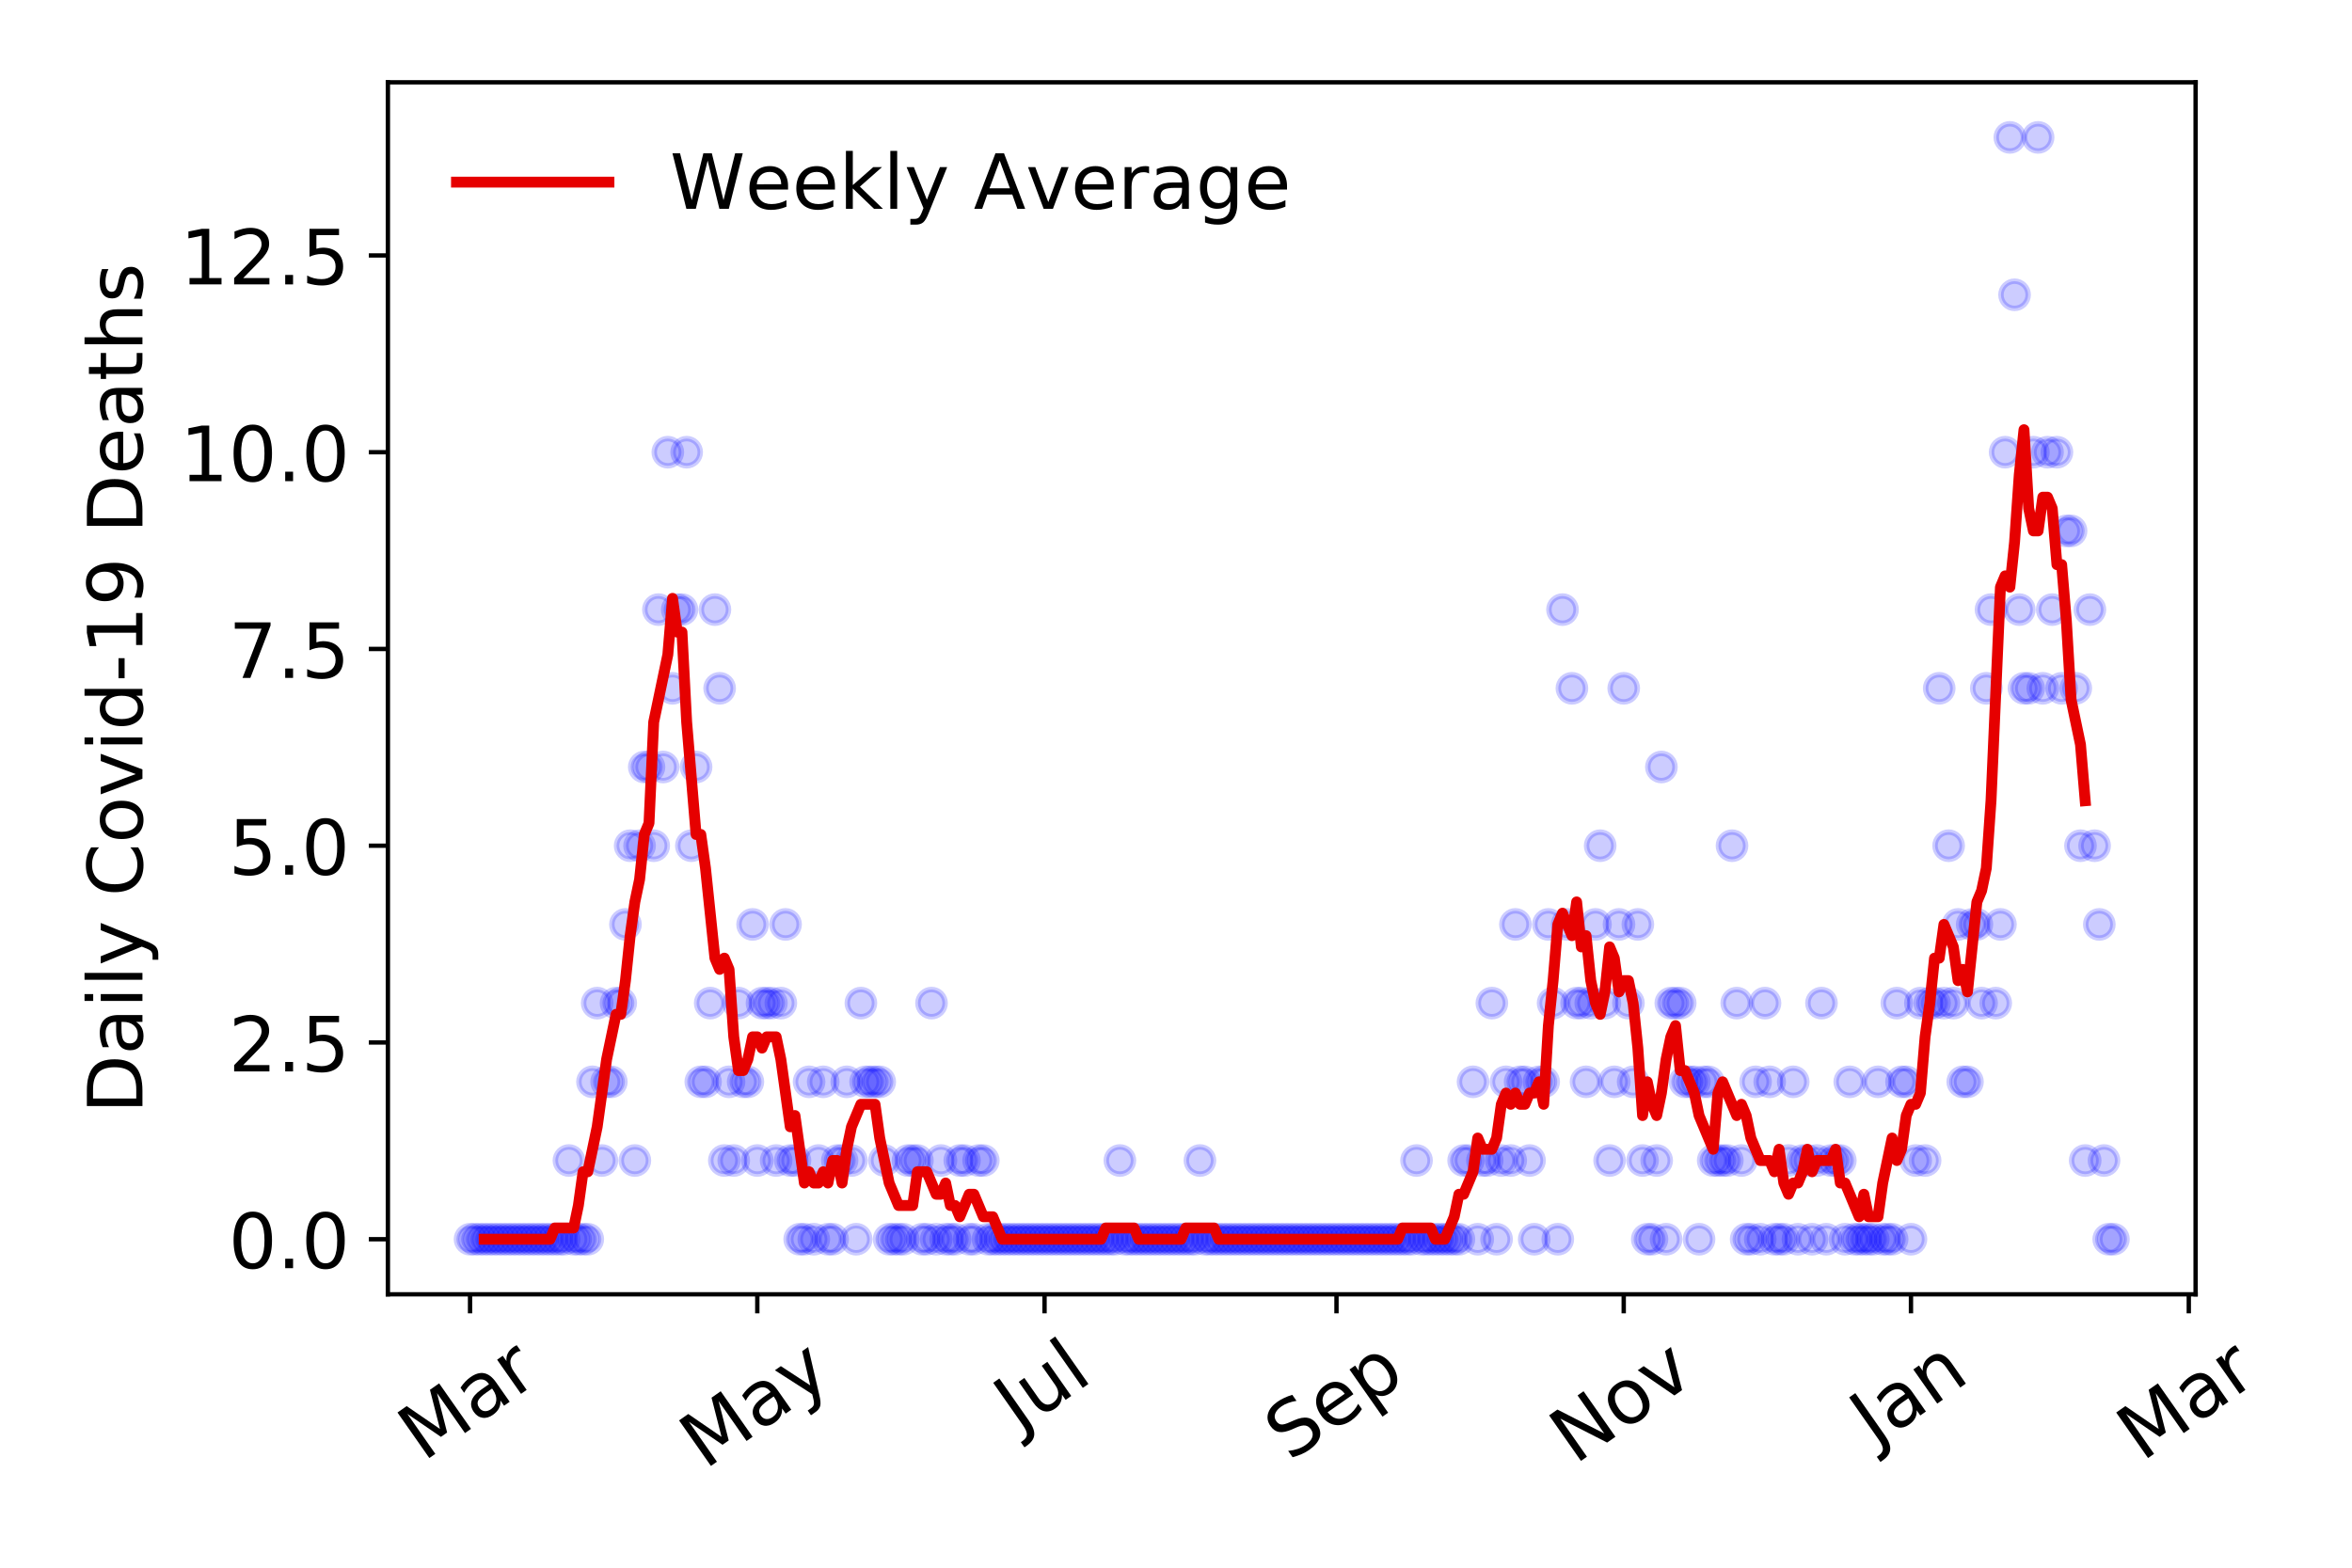 <?xml version="1.0" encoding="utf-8" standalone="no"?>
<!DOCTYPE svg PUBLIC "-//W3C//DTD SVG 1.1//EN"
  "http://www.w3.org/Graphics/SVG/1.1/DTD/svg11.dtd">
<!-- Created with matplotlib (https://matplotlib.org/) -->
<svg height="288pt" version="1.1" viewBox="0 0 432 288" width="432pt" xmlns="http://www.w3.org/2000/svg" xmlns:xlink="http://www.w3.org/1999/xlink">
 <defs>
  <style type="text/css">
*{stroke-linecap:butt;stroke-linejoin:round;}
  </style>
 </defs>
 <g id="figure_1">
  <g id="patch_1">
   <path d="M 0 288 
L 432 288 
L 432 0 
L 0 0 
z
" style="fill:#ffffff;"/>
  </g>
  <g id="axes_1">
   <g id="patch_2">
    <path d="M 71.245 237.778 
L 403.276 237.778 
L 403.276 15.12 
L 71.245 15.12 
z
" style="fill:#ffffff;"/>
   </g>
   <g id="matplotlib.axis_1">
    <g id="xtick_1">
     <g id="line2d_1">
      <defs>
       <path d="M 0 0 
L 0 3.5 
" id="me9be535661" style="stroke:#000000;stroke-width:0.8;"/>
      </defs>
      <g>
       <use style="stroke:#000000;stroke-width:0.8;" x="86.337" xlink:href="#me9be535661" y="237.778"/>
      </g>
     </g>
     <g id="text_1">
      <!-- Mar -->
      <defs>
       <path d="M 9.812 72.906 
L 24.516 72.906 
L 43.109 23.297 
L 61.812 72.906 
L 76.516 72.906 
L 76.516 0 
L 66.891 0 
L 66.891 64.016 
L 48.094 14.016 
L 38.188 14.016 
L 19.391 64.016 
L 19.391 0 
L 9.812 0 
z
" id="DejaVuSans-77"/>
       <path d="M 34.281 27.484 
Q 23.391 27.484 19.188 25 
Q 14.984 22.516 14.984 16.5 
Q 14.984 11.719 18.141 8.906 
Q 21.297 6.109 26.703 6.109 
Q 34.188 6.109 38.703 11.406 
Q 43.219 16.703 43.219 25.484 
L 43.219 27.484 
z
M 52.203 31.203 
L 52.203 0 
L 43.219 0 
L 43.219 8.297 
Q 40.141 3.328 35.547 0.953 
Q 30.953 -1.422 24.312 -1.422 
Q 15.922 -1.422 10.953 3.297 
Q 6 8.016 6 15.922 
Q 6 25.141 12.172 29.828 
Q 18.359 34.516 30.609 34.516 
L 43.219 34.516 
L 43.219 35.406 
Q 43.219 41.609 39.141 45 
Q 35.062 48.391 27.688 48.391 
Q 23 48.391 18.547 47.266 
Q 14.109 46.141 10.016 43.891 
L 10.016 52.203 
Q 14.938 54.109 19.578 55.047 
Q 24.219 56 28.609 56 
Q 40.484 56 46.344 49.844 
Q 52.203 43.703 52.203 31.203 
z
" id="DejaVuSans-97"/>
       <path d="M 41.109 46.297 
Q 39.594 47.172 37.812 47.578 
Q 36.031 48 33.891 48 
Q 26.266 48 22.188 43.047 
Q 18.109 38.094 18.109 28.812 
L 18.109 0 
L 9.078 0 
L 9.078 54.688 
L 18.109 54.688 
L 18.109 46.188 
Q 20.953 51.172 25.484 53.578 
Q 30.031 56 36.531 56 
Q 37.453 56 38.578 55.875 
Q 39.703 55.766 41.062 55.516 
z
" id="DejaVuSans-114"/>
      </defs>
      <g transform="translate(77.735 268.643)rotate(-35)scale(0.14 -0.14)">
       <use xlink:href="#DejaVuSans-77"/>
       <use x="86.279" xlink:href="#DejaVuSans-97"/>
       <use x="147.559" xlink:href="#DejaVuSans-114"/>
      </g>
     </g>
    </g>
    <g id="xtick_2">
     <g id="line2d_2">
      <g>
       <use style="stroke:#000000;stroke-width:0.8;" x="139.096" xlink:href="#me9be535661" y="237.778"/>
      </g>
     </g>
     <g id="text_2">
      <!-- May -->
      <defs>
       <path d="M 32.172 -5.078 
Q 28.375 -14.844 24.75 -17.812 
Q 21.141 -20.797 15.094 -20.797 
L 7.906 -20.797 
L 7.906 -13.281 
L 13.188 -13.281 
Q 16.891 -13.281 18.938 -11.516 
Q 21 -9.766 23.484 -3.219 
L 25.094 0.875 
L 2.984 54.688 
L 12.5 54.688 
L 29.594 11.922 
L 46.688 54.688 
L 56.203 54.688 
z
" id="DejaVuSans-121"/>
      </defs>
      <g transform="translate(129.456 270.094)rotate(-35)scale(0.14 -0.14)">
       <use xlink:href="#DejaVuSans-77"/>
       <use x="86.279" xlink:href="#DejaVuSans-97"/>
       <use x="147.559" xlink:href="#DejaVuSans-121"/>
      </g>
     </g>
    </g>
    <g id="xtick_3">
     <g id="line2d_3">
      <g>
       <use style="stroke:#000000;stroke-width:0.8;" x="191.854" xlink:href="#me9be535661" y="237.778"/>
      </g>
     </g>
     <g id="text_3">
      <!-- Jul -->
      <defs>
       <path d="M 9.812 72.906 
L 19.672 72.906 
L 19.672 5.078 
Q 19.672 -8.109 14.672 -14.062 
Q 9.672 -20.016 -1.422 -20.016 
L -5.172 -20.016 
L -5.172 -11.719 
L -2.094 -11.719 
Q 4.438 -11.719 7.125 -8.047 
Q 9.812 -4.391 9.812 5.078 
z
" id="DejaVuSans-74"/>
       <path d="M 8.5 21.578 
L 8.5 54.688 
L 17.484 54.688 
L 17.484 21.922 
Q 17.484 14.156 20.5 10.266 
Q 23.531 6.391 29.594 6.391 
Q 36.859 6.391 41.078 11.031 
Q 45.312 15.672 45.312 23.688 
L 45.312 54.688 
L 54.297 54.688 
L 54.297 0 
L 45.312 0 
L 45.312 8.406 
Q 42.047 3.422 37.719 1 
Q 33.406 -1.422 27.688 -1.422 
Q 18.266 -1.422 13.375 4.438 
Q 8.5 10.297 8.5 21.578 
z
M 31.109 56 
z
" id="DejaVuSans-117"/>
       <path d="M 9.422 75.984 
L 18.406 75.984 
L 18.406 0 
L 9.422 0 
z
" id="DejaVuSans-108"/>
      </defs>
      <g transform="translate(187.151 263.181)rotate(-35)scale(0.14 -0.14)">
       <use xlink:href="#DejaVuSans-74"/>
       <use x="29.492" xlink:href="#DejaVuSans-117"/>
       <use x="92.871" xlink:href="#DejaVuSans-108"/>
      </g>
     </g>
    </g>
    <g id="xtick_4">
     <g id="line2d_4">
      <g>
       <use style="stroke:#000000;stroke-width:0.8;" x="245.477" xlink:href="#me9be535661" y="237.778"/>
      </g>
     </g>
     <g id="text_4">
      <!-- Sep -->
      <defs>
       <path d="M 53.516 70.516 
L 53.516 60.891 
Q 47.906 63.578 42.922 64.891 
Q 37.938 66.219 33.297 66.219 
Q 25.25 66.219 20.875 63.094 
Q 16.5 59.969 16.5 54.203 
Q 16.5 49.359 19.406 46.891 
Q 22.312 44.438 30.422 42.922 
L 36.375 41.703 
Q 47.406 39.594 52.656 34.297 
Q 57.906 29 57.906 20.125 
Q 57.906 9.516 50.797 4.047 
Q 43.703 -1.422 29.984 -1.422 
Q 24.812 -1.422 18.969 -0.25 
Q 13.141 0.922 6.891 3.219 
L 6.891 13.375 
Q 12.891 10.016 18.656 8.297 
Q 24.422 6.594 29.984 6.594 
Q 38.422 6.594 43.016 9.906 
Q 47.609 13.234 47.609 19.391 
Q 47.609 24.75 44.312 27.781 
Q 41.016 30.812 33.5 32.328 
L 27.484 33.5 
Q 16.453 35.688 11.516 40.375 
Q 6.594 45.062 6.594 53.422 
Q 6.594 63.094 13.406 68.656 
Q 20.219 74.219 32.172 74.219 
Q 37.312 74.219 42.625 73.281 
Q 47.953 72.359 53.516 70.516 
z
" id="DejaVuSans-83"/>
       <path d="M 56.203 29.594 
L 56.203 25.203 
L 14.891 25.203 
Q 15.484 15.922 20.484 11.062 
Q 25.484 6.203 34.422 6.203 
Q 39.594 6.203 44.453 7.469 
Q 49.312 8.734 54.109 11.281 
L 54.109 2.781 
Q 49.266 0.734 44.188 -0.344 
Q 39.109 -1.422 33.891 -1.422 
Q 20.797 -1.422 13.156 6.188 
Q 5.516 13.812 5.516 26.812 
Q 5.516 40.234 12.766 48.109 
Q 20.016 56 32.328 56 
Q 43.359 56 49.781 48.891 
Q 56.203 41.797 56.203 29.594 
z
M 47.219 32.234 
Q 47.125 39.594 43.094 43.984 
Q 39.062 48.391 32.422 48.391 
Q 24.906 48.391 20.391 44.141 
Q 15.875 39.891 15.188 32.172 
z
" id="DejaVuSans-101"/>
       <path d="M 18.109 8.203 
L 18.109 -20.797 
L 9.078 -20.797 
L 9.078 54.688 
L 18.109 54.688 
L 18.109 46.391 
Q 20.953 51.266 25.266 53.625 
Q 29.594 56 35.594 56 
Q 45.562 56 51.781 48.094 
Q 58.016 40.188 58.016 27.297 
Q 58.016 14.406 51.781 6.484 
Q 45.562 -1.422 35.594 -1.422 
Q 29.594 -1.422 25.266 0.953 
Q 20.953 3.328 18.109 8.203 
z
M 48.688 27.297 
Q 48.688 37.203 44.609 42.844 
Q 40.531 48.484 33.406 48.484 
Q 26.266 48.484 22.188 42.844 
Q 18.109 37.203 18.109 27.297 
Q 18.109 17.391 22.188 11.75 
Q 26.266 6.109 33.406 6.109 
Q 40.531 6.109 44.609 11.75 
Q 48.688 17.391 48.688 27.297 
z
" id="DejaVuSans-112"/>
      </defs>
      <g transform="translate(236.884 268.629)rotate(-35)scale(0.14 -0.14)">
       <use xlink:href="#DejaVuSans-83"/>
       <use x="63.477" xlink:href="#DejaVuSans-101"/>
       <use x="125" xlink:href="#DejaVuSans-112"/>
      </g>
     </g>
    </g>
    <g id="xtick_5">
     <g id="line2d_5">
      <g>
       <use style="stroke:#000000;stroke-width:0.8;" x="298.235" xlink:href="#me9be535661" y="237.778"/>
      </g>
     </g>
     <g id="text_5">
      <!-- Nov -->
      <defs>
       <path d="M 9.812 72.906 
L 23.094 72.906 
L 55.422 11.922 
L 55.422 72.906 
L 64.984 72.906 
L 64.984 0 
L 51.703 0 
L 19.391 60.984 
L 19.391 0 
L 9.812 0 
z
" id="DejaVuSans-78"/>
       <path d="M 30.609 48.391 
Q 23.391 48.391 19.188 42.75 
Q 14.984 37.109 14.984 27.297 
Q 14.984 17.484 19.156 11.844 
Q 23.344 6.203 30.609 6.203 
Q 37.797 6.203 41.984 11.859 
Q 46.188 17.531 46.188 27.297 
Q 46.188 37.016 41.984 42.703 
Q 37.797 48.391 30.609 48.391 
z
M 30.609 56 
Q 42.328 56 49.016 48.375 
Q 55.719 40.766 55.719 27.297 
Q 55.719 13.875 49.016 6.219 
Q 42.328 -1.422 30.609 -1.422 
Q 18.844 -1.422 12.172 6.219 
Q 5.516 13.875 5.516 27.297 
Q 5.516 40.766 12.172 48.375 
Q 18.844 56 30.609 56 
z
" id="DejaVuSans-111"/>
       <path d="M 2.984 54.688 
L 12.5 54.688 
L 29.594 8.797 
L 46.688 54.688 
L 56.203 54.688 
L 35.688 0 
L 23.484 0 
z
" id="DejaVuSans-118"/>
      </defs>
      <g transform="translate(289.259 269.166)rotate(-35)scale(0.14 -0.14)">
       <use xlink:href="#DejaVuSans-78"/>
       <use x="74.805" xlink:href="#DejaVuSans-111"/>
       <use x="135.986" xlink:href="#DejaVuSans-118"/>
      </g>
     </g>
    </g>
    <g id="xtick_6">
     <g id="line2d_6">
      <g>
       <use style="stroke:#000000;stroke-width:0.8;" x="350.993" xlink:href="#me9be535661" y="237.778"/>
      </g>
     </g>
     <g id="text_6">
      <!-- Jan -->
      <defs>
       <path d="M 54.891 33.016 
L 54.891 0 
L 45.906 0 
L 45.906 32.719 
Q 45.906 40.484 42.875 44.328 
Q 39.844 48.188 33.797 48.188 
Q 26.516 48.188 22.312 43.547 
Q 18.109 38.922 18.109 30.906 
L 18.109 0 
L 9.078 0 
L 9.078 54.688 
L 18.109 54.688 
L 18.109 46.188 
Q 21.344 51.125 25.703 53.562 
Q 30.078 56 35.797 56 
Q 45.219 56 50.047 50.172 
Q 54.891 44.344 54.891 33.016 
z
" id="DejaVuSans-110"/>
      </defs>
      <g transform="translate(344.37 265.871)rotate(-35)scale(0.14 -0.14)">
       <use xlink:href="#DejaVuSans-74"/>
       <use x="29.492" xlink:href="#DejaVuSans-97"/>
       <use x="90.771" xlink:href="#DejaVuSans-110"/>
      </g>
     </g>
    </g>
    <g id="xtick_7">
     <g id="line2d_7">
      <g>
       <use style="stroke:#000000;stroke-width:0.8;" x="402.022" xlink:href="#me9be535661" y="237.778"/>
      </g>
     </g>
     <g id="text_7">
      <!-- Mar -->
      <g transform="translate(393.419 268.643)rotate(-35)scale(0.14 -0.14)">
       <use xlink:href="#DejaVuSans-77"/>
       <use x="86.279" xlink:href="#DejaVuSans-97"/>
       <use x="147.559" xlink:href="#DejaVuSans-114"/>
      </g>
     </g>
    </g>
   </g>
   <g id="matplotlib.axis_2">
    <g id="ytick_1">
     <g id="line2d_8">
      <defs>
       <path d="M 0 0 
L -3.5 0 
" id="ma51cfd7533" style="stroke:#000000;stroke-width:0.8;"/>
      </defs>
      <g>
       <use style="stroke:#000000;stroke-width:0.8;" x="71.245" xlink:href="#ma51cfd7533" y="227.657"/>
      </g>
     </g>
     <g id="text_8">
      <!-- 0.0 -->
      <defs>
       <path d="M 31.781 66.406 
Q 24.172 66.406 20.328 58.906 
Q 16.5 51.422 16.5 36.375 
Q 16.5 21.391 20.328 13.891 
Q 24.172 6.391 31.781 6.391 
Q 39.453 6.391 43.281 13.891 
Q 47.125 21.391 47.125 36.375 
Q 47.125 51.422 43.281 58.906 
Q 39.453 66.406 31.781 66.406 
z
M 31.781 74.219 
Q 44.047 74.219 50.516 64.516 
Q 56.984 54.828 56.984 36.375 
Q 56.984 17.969 50.516 8.266 
Q 44.047 -1.422 31.781 -1.422 
Q 19.531 -1.422 13.062 8.266 
Q 6.594 17.969 6.594 36.375 
Q 6.594 54.828 13.062 64.516 
Q 19.531 74.219 31.781 74.219 
z
" id="DejaVuSans-48"/>
       <path d="M 10.688 12.406 
L 21 12.406 
L 21 0 
L 10.688 0 
z
" id="DejaVuSans-46"/>
      </defs>
      <g transform="translate(41.981 232.976)scale(0.14 -0.14)">
       <use xlink:href="#DejaVuSans-48"/>
       <use x="63.623" xlink:href="#DejaVuSans-46"/>
       <use x="95.41" xlink:href="#DejaVuSans-48"/>
      </g>
     </g>
    </g>
    <g id="ytick_2">
     <g id="line2d_9">
      <g>
       <use style="stroke:#000000;stroke-width:0.8;" x="71.245" xlink:href="#ma51cfd7533" y="191.512"/>
      </g>
     </g>
     <g id="text_9">
      <!-- 2.5 -->
      <defs>
       <path d="M 19.188 8.297 
L 53.609 8.297 
L 53.609 0 
L 7.328 0 
L 7.328 8.297 
Q 12.938 14.109 22.625 23.891 
Q 32.328 33.688 34.812 36.531 
Q 39.547 41.844 41.422 45.531 
Q 43.312 49.219 43.312 52.781 
Q 43.312 58.594 39.234 62.25 
Q 35.156 65.922 28.609 65.922 
Q 23.969 65.922 18.812 64.312 
Q 13.672 62.703 7.812 59.422 
L 7.812 69.391 
Q 13.766 71.781 18.938 73 
Q 24.125 74.219 28.422 74.219 
Q 39.75 74.219 46.484 68.547 
Q 53.219 62.891 53.219 53.422 
Q 53.219 48.922 51.531 44.891 
Q 49.859 40.875 45.406 35.406 
Q 44.188 33.984 37.641 27.219 
Q 31.109 20.453 19.188 8.297 
z
" id="DejaVuSans-50"/>
       <path d="M 10.797 72.906 
L 49.516 72.906 
L 49.516 64.594 
L 19.828 64.594 
L 19.828 46.734 
Q 21.969 47.469 24.109 47.828 
Q 26.266 48.188 28.422 48.188 
Q 40.625 48.188 47.75 41.5 
Q 54.891 34.812 54.891 23.391 
Q 54.891 11.625 47.562 5.094 
Q 40.234 -1.422 26.906 -1.422 
Q 22.312 -1.422 17.547 -0.641 
Q 12.797 0.141 7.719 1.703 
L 7.719 11.625 
Q 12.109 9.234 16.797 8.062 
Q 21.484 6.891 26.703 6.891 
Q 35.156 6.891 40.078 11.328 
Q 45.016 15.766 45.016 23.391 
Q 45.016 31 40.078 35.438 
Q 35.156 39.891 26.703 39.891 
Q 22.75 39.891 18.812 39.016 
Q 14.891 38.141 10.797 36.281 
z
" id="DejaVuSans-53"/>
      </defs>
      <g transform="translate(41.981 196.83)scale(0.14 -0.14)">
       <use xlink:href="#DejaVuSans-50"/>
       <use x="63.623" xlink:href="#DejaVuSans-46"/>
       <use x="95.41" xlink:href="#DejaVuSans-53"/>
      </g>
     </g>
    </g>
    <g id="ytick_3">
     <g id="line2d_10">
      <g>
       <use style="stroke:#000000;stroke-width:0.8;" x="71.245" xlink:href="#ma51cfd7533" y="155.366"/>
      </g>
     </g>
     <g id="text_10">
      <!-- 5.0 -->
      <g transform="translate(41.981 160.685)scale(0.14 -0.14)">
       <use xlink:href="#DejaVuSans-53"/>
       <use x="63.623" xlink:href="#DejaVuSans-46"/>
       <use x="95.41" xlink:href="#DejaVuSans-48"/>
      </g>
     </g>
    </g>
    <g id="ytick_4">
     <g id="line2d_11">
      <g>
       <use style="stroke:#000000;stroke-width:0.8;" x="71.245" xlink:href="#ma51cfd7533" y="119.22"/>
      </g>
     </g>
     <g id="text_11">
      <!-- 7.5 -->
      <defs>
       <path d="M 8.203 72.906 
L 55.078 72.906 
L 55.078 68.703 
L 28.609 0 
L 18.312 0 
L 43.219 64.594 
L 8.203 64.594 
z
" id="DejaVuSans-55"/>
      </defs>
      <g transform="translate(41.981 124.539)scale(0.14 -0.14)">
       <use xlink:href="#DejaVuSans-55"/>
       <use x="63.623" xlink:href="#DejaVuSans-46"/>
       <use x="95.41" xlink:href="#DejaVuSans-53"/>
      </g>
     </g>
    </g>
    <g id="ytick_5">
     <g id="line2d_12">
      <g>
       <use style="stroke:#000000;stroke-width:0.8;" x="71.245" xlink:href="#ma51cfd7533" y="83.074"/>
      </g>
     </g>
     <g id="text_12">
      <!-- 10.0 -->
      <defs>
       <path d="M 12.406 8.297 
L 28.516 8.297 
L 28.516 63.922 
L 10.984 60.406 
L 10.984 69.391 
L 28.422 72.906 
L 38.281 72.906 
L 38.281 8.297 
L 54.391 8.297 
L 54.391 0 
L 12.406 0 
z
" id="DejaVuSans-49"/>
      </defs>
      <g transform="translate(33.073 88.393)scale(0.14 -0.14)">
       <use xlink:href="#DejaVuSans-49"/>
       <use x="63.623" xlink:href="#DejaVuSans-48"/>
       <use x="127.246" xlink:href="#DejaVuSans-46"/>
       <use x="159.033" xlink:href="#DejaVuSans-48"/>
      </g>
     </g>
    </g>
    <g id="ytick_6">
     <g id="line2d_13">
      <g>
       <use style="stroke:#000000;stroke-width:0.8;" x="71.245" xlink:href="#ma51cfd7533" y="46.928"/>
      </g>
     </g>
     <g id="text_13">
      <!-- 12.5 -->
      <g transform="translate(33.073 52.247)scale(0.14 -0.14)">
       <use xlink:href="#DejaVuSans-49"/>
       <use x="63.623" xlink:href="#DejaVuSans-50"/>
       <use x="127.246" xlink:href="#DejaVuSans-46"/>
       <use x="159.033" xlink:href="#DejaVuSans-53"/>
      </g>
     </g>
    </g>
    <g id="text_14">
     <!-- Daily Covid-19 Deaths -->
     <defs>
      <path d="M 19.672 64.797 
L 19.672 8.109 
L 31.594 8.109 
Q 46.688 8.109 53.688 14.938 
Q 60.688 21.781 60.688 36.531 
Q 60.688 51.172 53.688 57.984 
Q 46.688 64.797 31.594 64.797 
z
M 9.812 72.906 
L 30.078 72.906 
Q 51.266 72.906 61.172 64.094 
Q 71.094 55.281 71.094 36.531 
Q 71.094 17.672 61.125 8.828 
Q 51.172 0 30.078 0 
L 9.812 0 
z
" id="DejaVuSans-68"/>
      <path d="M 9.422 54.688 
L 18.406 54.688 
L 18.406 0 
L 9.422 0 
z
M 9.422 75.984 
L 18.406 75.984 
L 18.406 64.594 
L 9.422 64.594 
z
" id="DejaVuSans-105"/>
      <path id="DejaVuSans-32"/>
      <path d="M 64.406 67.281 
L 64.406 56.891 
Q 59.422 61.531 53.781 63.812 
Q 48.141 66.109 41.797 66.109 
Q 29.297 66.109 22.656 58.469 
Q 16.016 50.828 16.016 36.375 
Q 16.016 21.969 22.656 14.328 
Q 29.297 6.688 41.797 6.688 
Q 48.141 6.688 53.781 8.984 
Q 59.422 11.281 64.406 15.922 
L 64.406 5.609 
Q 59.234 2.094 53.438 0.328 
Q 47.656 -1.422 41.219 -1.422 
Q 24.656 -1.422 15.125 8.703 
Q 5.609 18.844 5.609 36.375 
Q 5.609 53.953 15.125 64.078 
Q 24.656 74.219 41.219 74.219 
Q 47.75 74.219 53.531 72.484 
Q 59.328 70.75 64.406 67.281 
z
" id="DejaVuSans-67"/>
      <path d="M 45.406 46.391 
L 45.406 75.984 
L 54.391 75.984 
L 54.391 0 
L 45.406 0 
L 45.406 8.203 
Q 42.578 3.328 38.25 0.953 
Q 33.938 -1.422 27.875 -1.422 
Q 17.969 -1.422 11.734 6.484 
Q 5.516 14.406 5.516 27.297 
Q 5.516 40.188 11.734 48.094 
Q 17.969 56 27.875 56 
Q 33.938 56 38.25 53.625 
Q 42.578 51.266 45.406 46.391 
z
M 14.797 27.297 
Q 14.797 17.391 18.875 11.75 
Q 22.953 6.109 30.078 6.109 
Q 37.203 6.109 41.297 11.75 
Q 45.406 17.391 45.406 27.297 
Q 45.406 37.203 41.297 42.844 
Q 37.203 48.484 30.078 48.484 
Q 22.953 48.484 18.875 42.844 
Q 14.797 37.203 14.797 27.297 
z
" id="DejaVuSans-100"/>
      <path d="M 4.891 31.391 
L 31.203 31.391 
L 31.203 23.391 
L 4.891 23.391 
z
" id="DejaVuSans-45"/>
      <path d="M 10.984 1.516 
L 10.984 10.5 
Q 14.703 8.734 18.5 7.812 
Q 22.312 6.891 25.984 6.891 
Q 35.75 6.891 40.891 13.453 
Q 46.047 20.016 46.781 33.406 
Q 43.953 29.203 39.594 26.953 
Q 35.25 24.703 29.984 24.703 
Q 19.047 24.703 12.672 31.312 
Q 6.297 37.938 6.297 49.422 
Q 6.297 60.641 12.938 67.422 
Q 19.578 74.219 30.609 74.219 
Q 43.266 74.219 49.922 64.516 
Q 56.594 54.828 56.594 36.375 
Q 56.594 19.141 48.406 8.859 
Q 40.234 -1.422 26.422 -1.422 
Q 22.703 -1.422 18.891 -0.688 
Q 15.094 0.047 10.984 1.516 
z
M 30.609 32.422 
Q 37.25 32.422 41.125 36.953 
Q 45.016 41.5 45.016 49.422 
Q 45.016 57.281 41.125 61.844 
Q 37.25 66.406 30.609 66.406 
Q 23.969 66.406 20.094 61.844 
Q 16.219 57.281 16.219 49.422 
Q 16.219 41.5 20.094 36.953 
Q 23.969 32.422 30.609 32.422 
z
" id="DejaVuSans-57"/>
      <path d="M 18.312 70.219 
L 18.312 54.688 
L 36.812 54.688 
L 36.812 47.703 
L 18.312 47.703 
L 18.312 18.016 
Q 18.312 11.328 20.141 9.422 
Q 21.969 7.516 27.594 7.516 
L 36.812 7.516 
L 36.812 0 
L 27.594 0 
Q 17.188 0 13.234 3.875 
Q 9.281 7.766 9.281 18.016 
L 9.281 47.703 
L 2.688 47.703 
L 2.688 54.688 
L 9.281 54.688 
L 9.281 70.219 
z
" id="DejaVuSans-116"/>
      <path d="M 54.891 33.016 
L 54.891 0 
L 45.906 0 
L 45.906 32.719 
Q 45.906 40.484 42.875 44.328 
Q 39.844 48.188 33.797 48.188 
Q 26.516 48.188 22.312 43.547 
Q 18.109 38.922 18.109 30.906 
L 18.109 0 
L 9.078 0 
L 9.078 75.984 
L 18.109 75.984 
L 18.109 46.188 
Q 21.344 51.125 25.703 53.562 
Q 30.078 56 35.797 56 
Q 45.219 56 50.047 50.172 
Q 54.891 44.344 54.891 33.016 
z
" id="DejaVuSans-104"/>
      <path d="M 44.281 53.078 
L 44.281 44.578 
Q 40.484 46.531 36.375 47.5 
Q 32.281 48.484 27.875 48.484 
Q 21.188 48.484 17.844 46.438 
Q 14.5 44.391 14.5 40.281 
Q 14.5 37.156 16.891 35.375 
Q 19.281 33.594 26.516 31.984 
L 29.594 31.297 
Q 39.156 29.25 43.188 25.516 
Q 47.219 21.781 47.219 15.094 
Q 47.219 7.469 41.188 3.016 
Q 35.156 -1.422 24.609 -1.422 
Q 20.219 -1.422 15.453 -0.562 
Q 10.688 0.297 5.422 2 
L 5.422 11.281 
Q 10.406 8.688 15.234 7.391 
Q 20.062 6.109 24.812 6.109 
Q 31.156 6.109 34.562 8.281 
Q 37.984 10.453 37.984 14.406 
Q 37.984 18.062 35.516 20.016 
Q 33.062 21.969 24.703 23.781 
L 21.578 24.516 
Q 13.234 26.266 9.516 29.906 
Q 5.812 33.547 5.812 39.891 
Q 5.812 47.609 11.281 51.797 
Q 16.75 56 26.812 56 
Q 31.781 56 36.172 55.266 
Q 40.578 54.547 44.281 53.078 
z
" id="DejaVuSans-115"/>
     </defs>
     <g transform="translate(26.162 204.56)rotate(-90)scale(0.14 -0.14)">
      <use xlink:href="#DejaVuSans-68"/>
      <use x="77.002" xlink:href="#DejaVuSans-97"/>
      <use x="138.281" xlink:href="#DejaVuSans-105"/>
      <use x="166.064" xlink:href="#DejaVuSans-108"/>
      <use x="193.848" xlink:href="#DejaVuSans-121"/>
      <use x="253.027" xlink:href="#DejaVuSans-32"/>
      <use x="284.814" xlink:href="#DejaVuSans-67"/>
      <use x="354.639" xlink:href="#DejaVuSans-111"/>
      <use x="415.82" xlink:href="#DejaVuSans-118"/>
      <use x="475" xlink:href="#DejaVuSans-105"/>
      <use x="502.783" xlink:href="#DejaVuSans-100"/>
      <use x="566.26" xlink:href="#DejaVuSans-45"/>
      <use x="602.344" xlink:href="#DejaVuSans-49"/>
      <use x="665.967" xlink:href="#DejaVuSans-57"/>
      <use x="729.59" xlink:href="#DejaVuSans-32"/>
      <use x="761.377" xlink:href="#DejaVuSans-68"/>
      <use x="838.379" xlink:href="#DejaVuSans-101"/>
      <use x="899.902" xlink:href="#DejaVuSans-97"/>
      <use x="961.182" xlink:href="#DejaVuSans-116"/>
      <use x="1000.391" xlink:href="#DejaVuSans-104"/>
      <use x="1063.77" xlink:href="#DejaVuSans-115"/>
     </g>
    </g>
   </g>
   <g id="line2d_14">
    <defs>
     <path d="M 0 2.5 
C 0.663 2.5 1.299 2.237 1.768 1.768 
C 2.237 1.299 2.5 0.663 2.5 0 
C 2.5 -0.663 2.237 -1.299 1.768 -1.768 
C 1.299 -2.237 0.663 -2.5 0 -2.5 
C -0.663 -2.5 -1.299 -2.237 -1.768 -1.768 
C -2.237 -1.299 -2.5 -0.663 -2.5 0 
C -2.5 0.663 -2.237 1.299 -1.768 1.768 
C -1.299 2.237 -0.663 2.5 0 2.5 
z
" id="m963092029b" style="stroke:#0000ff;stroke-opacity:0.2;"/>
    </defs>
    <g clip-path="url(#p425e9fa78b)">
     <use style="fill:#0000ff;fill-opacity:0.2;stroke:#0000ff;stroke-opacity:0.2;" x="86.337" xlink:href="#m963092029b" y="227.657"/>
     <use style="fill:#0000ff;fill-opacity:0.2;stroke:#0000ff;stroke-opacity:0.2;" x="87.202" xlink:href="#m963092029b" y="227.657"/>
     <use style="fill:#0000ff;fill-opacity:0.2;stroke:#0000ff;stroke-opacity:0.2;" x="88.067" xlink:href="#m963092029b" y="227.657"/>
     <use style="fill:#0000ff;fill-opacity:0.2;stroke:#0000ff;stroke-opacity:0.2;" x="88.932" xlink:href="#m963092029b" y="227.657"/>
     <use style="fill:#0000ff;fill-opacity:0.2;stroke:#0000ff;stroke-opacity:0.2;" x="89.797" xlink:href="#m963092029b" y="227.657"/>
     <use style="fill:#0000ff;fill-opacity:0.2;stroke:#0000ff;stroke-opacity:0.2;" x="90.662" xlink:href="#m963092029b" y="227.657"/>
     <use style="fill:#0000ff;fill-opacity:0.2;stroke:#0000ff;stroke-opacity:0.2;" x="91.527" xlink:href="#m963092029b" y="227.657"/>
     <use style="fill:#0000ff;fill-opacity:0.2;stroke:#0000ff;stroke-opacity:0.2;" x="92.392" xlink:href="#m963092029b" y="227.657"/>
     <use style="fill:#0000ff;fill-opacity:0.2;stroke:#0000ff;stroke-opacity:0.2;" x="93.256" xlink:href="#m963092029b" y="227.657"/>
     <use style="fill:#0000ff;fill-opacity:0.2;stroke:#0000ff;stroke-opacity:0.2;" x="94.121" xlink:href="#m963092029b" y="227.657"/>
     <use style="fill:#0000ff;fill-opacity:0.2;stroke:#0000ff;stroke-opacity:0.2;" x="94.986" xlink:href="#m963092029b" y="227.657"/>
     <use style="fill:#0000ff;fill-opacity:0.2;stroke:#0000ff;stroke-opacity:0.2;" x="95.851" xlink:href="#m963092029b" y="227.657"/>
     <use style="fill:#0000ff;fill-opacity:0.2;stroke:#0000ff;stroke-opacity:0.2;" x="96.716" xlink:href="#m963092029b" y="227.657"/>
     <use style="fill:#0000ff;fill-opacity:0.2;stroke:#0000ff;stroke-opacity:0.2;" x="97.581" xlink:href="#m963092029b" y="227.657"/>
     <use style="fill:#0000ff;fill-opacity:0.2;stroke:#0000ff;stroke-opacity:0.2;" x="98.446" xlink:href="#m963092029b" y="227.657"/>
     <use style="fill:#0000ff;fill-opacity:0.2;stroke:#0000ff;stroke-opacity:0.2;" x="99.311" xlink:href="#m963092029b" y="227.657"/>
     <use style="fill:#0000ff;fill-opacity:0.2;stroke:#0000ff;stroke-opacity:0.2;" x="100.176" xlink:href="#m963092029b" y="227.657"/>
     <use style="fill:#0000ff;fill-opacity:0.2;stroke:#0000ff;stroke-opacity:0.2;" x="101.04" xlink:href="#m963092029b" y="227.657"/>
     <use style="fill:#0000ff;fill-opacity:0.2;stroke:#0000ff;stroke-opacity:0.2;" x="101.905" xlink:href="#m963092029b" y="227.657"/>
     <use style="fill:#0000ff;fill-opacity:0.2;stroke:#0000ff;stroke-opacity:0.2;" x="102.77" xlink:href="#m963092029b" y="227.657"/>
     <use style="fill:#0000ff;fill-opacity:0.2;stroke:#0000ff;stroke-opacity:0.2;" x="103.635" xlink:href="#m963092029b" y="227.657"/>
     <use style="fill:#0000ff;fill-opacity:0.2;stroke:#0000ff;stroke-opacity:0.2;" x="104.5" xlink:href="#m963092029b" y="213.199"/>
     <use style="fill:#0000ff;fill-opacity:0.2;stroke:#0000ff;stroke-opacity:0.2;" x="105.365" xlink:href="#m963092029b" y="227.657"/>
     <use style="fill:#0000ff;fill-opacity:0.2;stroke:#0000ff;stroke-opacity:0.2;" x="106.23" xlink:href="#m963092029b" y="227.657"/>
     <use style="fill:#0000ff;fill-opacity:0.2;stroke:#0000ff;stroke-opacity:0.2;" x="107.095" xlink:href="#m963092029b" y="227.657"/>
     <use style="fill:#0000ff;fill-opacity:0.2;stroke:#0000ff;stroke-opacity:0.2;" x="107.96" xlink:href="#m963092029b" y="227.657"/>
     <use style="fill:#0000ff;fill-opacity:0.2;stroke:#0000ff;stroke-opacity:0.2;" x="108.824" xlink:href="#m963092029b" y="198.741"/>
     <use style="fill:#0000ff;fill-opacity:0.2;stroke:#0000ff;stroke-opacity:0.2;" x="109.689" xlink:href="#m963092029b" y="184.282"/>
     <use style="fill:#0000ff;fill-opacity:0.2;stroke:#0000ff;stroke-opacity:0.2;" x="110.554" xlink:href="#m963092029b" y="213.199"/>
     <use style="fill:#0000ff;fill-opacity:0.2;stroke:#0000ff;stroke-opacity:0.2;" x="111.419" xlink:href="#m963092029b" y="198.741"/>
     <use style="fill:#0000ff;fill-opacity:0.2;stroke:#0000ff;stroke-opacity:0.2;" x="112.284" xlink:href="#m963092029b" y="198.741"/>
     <use style="fill:#0000ff;fill-opacity:0.2;stroke:#0000ff;stroke-opacity:0.2;" x="113.149" xlink:href="#m963092029b" y="184.282"/>
     <use style="fill:#0000ff;fill-opacity:0.2;stroke:#0000ff;stroke-opacity:0.2;" x="114.014" xlink:href="#m963092029b" y="184.282"/>
     <use style="fill:#0000ff;fill-opacity:0.2;stroke:#0000ff;stroke-opacity:0.2;" x="114.879" xlink:href="#m963092029b" y="169.824"/>
     <use style="fill:#0000ff;fill-opacity:0.2;stroke:#0000ff;stroke-opacity:0.2;" x="115.744" xlink:href="#m963092029b" y="155.366"/>
     <use style="fill:#0000ff;fill-opacity:0.2;stroke:#0000ff;stroke-opacity:0.2;" x="116.608" xlink:href="#m963092029b" y="213.199"/>
     <use style="fill:#0000ff;fill-opacity:0.2;stroke:#0000ff;stroke-opacity:0.2;" x="117.473" xlink:href="#m963092029b" y="155.366"/>
     <use style="fill:#0000ff;fill-opacity:0.2;stroke:#0000ff;stroke-opacity:0.2;" x="118.338" xlink:href="#m963092029b" y="140.907"/>
     <use style="fill:#0000ff;fill-opacity:0.2;stroke:#0000ff;stroke-opacity:0.2;" x="119.203" xlink:href="#m963092029b" y="140.907"/>
     <use style="fill:#0000ff;fill-opacity:0.2;stroke:#0000ff;stroke-opacity:0.2;" x="120.068" xlink:href="#m963092029b" y="155.366"/>
     <use style="fill:#0000ff;fill-opacity:0.2;stroke:#0000ff;stroke-opacity:0.2;" x="120.933" xlink:href="#m963092029b" y="111.991"/>
     <use style="fill:#0000ff;fill-opacity:0.2;stroke:#0000ff;stroke-opacity:0.2;" x="121.798" xlink:href="#m963092029b" y="140.907"/>
     <use style="fill:#0000ff;fill-opacity:0.2;stroke:#0000ff;stroke-opacity:0.2;" x="122.663" xlink:href="#m963092029b" y="83.074"/>
     <use style="fill:#0000ff;fill-opacity:0.2;stroke:#0000ff;stroke-opacity:0.2;" x="123.528" xlink:href="#m963092029b" y="126.449"/>
     <use style="fill:#0000ff;fill-opacity:0.2;stroke:#0000ff;stroke-opacity:0.2;" x="124.392" xlink:href="#m963092029b" y="111.991"/>
     <use style="fill:#0000ff;fill-opacity:0.2;stroke:#0000ff;stroke-opacity:0.2;" x="125.257" xlink:href="#m963092029b" y="111.991"/>
     <use style="fill:#0000ff;fill-opacity:0.2;stroke:#0000ff;stroke-opacity:0.2;" x="126.122" xlink:href="#m963092029b" y="83.074"/>
     <use style="fill:#0000ff;fill-opacity:0.2;stroke:#0000ff;stroke-opacity:0.2;" x="126.987" xlink:href="#m963092029b" y="155.366"/>
     <use style="fill:#0000ff;fill-opacity:0.2;stroke:#0000ff;stroke-opacity:0.2;" x="127.852" xlink:href="#m963092029b" y="140.907"/>
     <use style="fill:#0000ff;fill-opacity:0.2;stroke:#0000ff;stroke-opacity:0.2;" x="128.717" xlink:href="#m963092029b" y="198.741"/>
     <use style="fill:#0000ff;fill-opacity:0.2;stroke:#0000ff;stroke-opacity:0.2;" x="129.582" xlink:href="#m963092029b" y="198.741"/>
     <use style="fill:#0000ff;fill-opacity:0.2;stroke:#0000ff;stroke-opacity:0.2;" x="130.447" xlink:href="#m963092029b" y="184.282"/>
     <use style="fill:#0000ff;fill-opacity:0.2;stroke:#0000ff;stroke-opacity:0.2;" x="131.312" xlink:href="#m963092029b" y="111.991"/>
     <use style="fill:#0000ff;fill-opacity:0.2;stroke:#0000ff;stroke-opacity:0.2;" x="132.176" xlink:href="#m963092029b" y="126.449"/>
     <use style="fill:#0000ff;fill-opacity:0.2;stroke:#0000ff;stroke-opacity:0.2;" x="133.041" xlink:href="#m963092029b" y="213.199"/>
     <use style="fill:#0000ff;fill-opacity:0.2;stroke:#0000ff;stroke-opacity:0.2;" x="133.906" xlink:href="#m963092029b" y="198.741"/>
     <use style="fill:#0000ff;fill-opacity:0.2;stroke:#0000ff;stroke-opacity:0.2;" x="134.771" xlink:href="#m963092029b" y="213.199"/>
     <use style="fill:#0000ff;fill-opacity:0.2;stroke:#0000ff;stroke-opacity:0.2;" x="135.636" xlink:href="#m963092029b" y="184.282"/>
     <use style="fill:#0000ff;fill-opacity:0.2;stroke:#0000ff;stroke-opacity:0.2;" x="136.501" xlink:href="#m963092029b" y="198.741"/>
     <use style="fill:#0000ff;fill-opacity:0.2;stroke:#0000ff;stroke-opacity:0.2;" x="137.366" xlink:href="#m963092029b" y="198.741"/>
     <use style="fill:#0000ff;fill-opacity:0.2;stroke:#0000ff;stroke-opacity:0.2;" x="138.231" xlink:href="#m963092029b" y="169.824"/>
     <use style="fill:#0000ff;fill-opacity:0.2;stroke:#0000ff;stroke-opacity:0.2;" x="139.096" xlink:href="#m963092029b" y="213.199"/>
     <use style="fill:#0000ff;fill-opacity:0.2;stroke:#0000ff;stroke-opacity:0.2;" x="139.96" xlink:href="#m963092029b" y="184.282"/>
     <use style="fill:#0000ff;fill-opacity:0.2;stroke:#0000ff;stroke-opacity:0.2;" x="140.825" xlink:href="#m963092029b" y="184.282"/>
     <use style="fill:#0000ff;fill-opacity:0.2;stroke:#0000ff;stroke-opacity:0.2;" x="141.69" xlink:href="#m963092029b" y="184.282"/>
     <use style="fill:#0000ff;fill-opacity:0.2;stroke:#0000ff;stroke-opacity:0.2;" x="142.555" xlink:href="#m963092029b" y="213.199"/>
     <use style="fill:#0000ff;fill-opacity:0.2;stroke:#0000ff;stroke-opacity:0.2;" x="143.42" xlink:href="#m963092029b" y="184.282"/>
     <use style="fill:#0000ff;fill-opacity:0.2;stroke:#0000ff;stroke-opacity:0.2;" x="144.285" xlink:href="#m963092029b" y="169.824"/>
     <use style="fill:#0000ff;fill-opacity:0.2;stroke:#0000ff;stroke-opacity:0.2;" x="145.15" xlink:href="#m963092029b" y="213.199"/>
     <use style="fill:#0000ff;fill-opacity:0.2;stroke:#0000ff;stroke-opacity:0.2;" x="146.015" xlink:href="#m963092029b" y="213.199"/>
     <use style="fill:#0000ff;fill-opacity:0.2;stroke:#0000ff;stroke-opacity:0.2;" x="146.88" xlink:href="#m963092029b" y="227.657"/>
     <use style="fill:#0000ff;fill-opacity:0.2;stroke:#0000ff;stroke-opacity:0.2;" x="147.744" xlink:href="#m963092029b" y="227.657"/>
     <use style="fill:#0000ff;fill-opacity:0.2;stroke:#0000ff;stroke-opacity:0.2;" x="148.609" xlink:href="#m963092029b" y="198.741"/>
     <use style="fill:#0000ff;fill-opacity:0.2;stroke:#0000ff;stroke-opacity:0.2;" x="149.474" xlink:href="#m963092029b" y="227.657"/>
     <use style="fill:#0000ff;fill-opacity:0.2;stroke:#0000ff;stroke-opacity:0.2;" x="150.339" xlink:href="#m963092029b" y="213.199"/>
     <use style="fill:#0000ff;fill-opacity:0.2;stroke:#0000ff;stroke-opacity:0.2;" x="151.204" xlink:href="#m963092029b" y="198.741"/>
     <use style="fill:#0000ff;fill-opacity:0.2;stroke:#0000ff;stroke-opacity:0.2;" x="152.069" xlink:href="#m963092029b" y="227.657"/>
     <use style="fill:#0000ff;fill-opacity:0.2;stroke:#0000ff;stroke-opacity:0.2;" x="152.934" xlink:href="#m963092029b" y="227.657"/>
     <use style="fill:#0000ff;fill-opacity:0.2;stroke:#0000ff;stroke-opacity:0.2;" x="153.799" xlink:href="#m963092029b" y="213.199"/>
     <use style="fill:#0000ff;fill-opacity:0.2;stroke:#0000ff;stroke-opacity:0.2;" x="154.664" xlink:href="#m963092029b" y="213.199"/>
     <use style="fill:#0000ff;fill-opacity:0.2;stroke:#0000ff;stroke-opacity:0.2;" x="155.528" xlink:href="#m963092029b" y="198.741"/>
     <use style="fill:#0000ff;fill-opacity:0.2;stroke:#0000ff;stroke-opacity:0.2;" x="156.393" xlink:href="#m963092029b" y="213.199"/>
     <use style="fill:#0000ff;fill-opacity:0.2;stroke:#0000ff;stroke-opacity:0.2;" x="157.258" xlink:href="#m963092029b" y="227.657"/>
     <use style="fill:#0000ff;fill-opacity:0.2;stroke:#0000ff;stroke-opacity:0.2;" x="158.123" xlink:href="#m963092029b" y="184.282"/>
     <use style="fill:#0000ff;fill-opacity:0.2;stroke:#0000ff;stroke-opacity:0.2;" x="158.988" xlink:href="#m963092029b" y="198.741"/>
     <use style="fill:#0000ff;fill-opacity:0.2;stroke:#0000ff;stroke-opacity:0.2;" x="159.853" xlink:href="#m963092029b" y="198.741"/>
     <use style="fill:#0000ff;fill-opacity:0.2;stroke:#0000ff;stroke-opacity:0.2;" x="160.718" xlink:href="#m963092029b" y="198.741"/>
     <use style="fill:#0000ff;fill-opacity:0.2;stroke:#0000ff;stroke-opacity:0.2;" x="161.583" xlink:href="#m963092029b" y="198.741"/>
     <use style="fill:#0000ff;fill-opacity:0.2;stroke:#0000ff;stroke-opacity:0.2;" x="162.448" xlink:href="#m963092029b" y="213.199"/>
     <use style="fill:#0000ff;fill-opacity:0.2;stroke:#0000ff;stroke-opacity:0.2;" x="163.312" xlink:href="#m963092029b" y="227.657"/>
     <use style="fill:#0000ff;fill-opacity:0.2;stroke:#0000ff;stroke-opacity:0.2;" x="164.177" xlink:href="#m963092029b" y="227.657"/>
     <use style="fill:#0000ff;fill-opacity:0.2;stroke:#0000ff;stroke-opacity:0.2;" x="165.042" xlink:href="#m963092029b" y="227.657"/>
     <use style="fill:#0000ff;fill-opacity:0.2;stroke:#0000ff;stroke-opacity:0.2;" x="165.907" xlink:href="#m963092029b" y="227.657"/>
     <use style="fill:#0000ff;fill-opacity:0.2;stroke:#0000ff;stroke-opacity:0.2;" x="166.772" xlink:href="#m963092029b" y="213.199"/>
     <use style="fill:#0000ff;fill-opacity:0.2;stroke:#0000ff;stroke-opacity:0.2;" x="167.637" xlink:href="#m963092029b" y="213.199"/>
     <use style="fill:#0000ff;fill-opacity:0.2;stroke:#0000ff;stroke-opacity:0.2;" x="168.502" xlink:href="#m963092029b" y="213.199"/>
     <use style="fill:#0000ff;fill-opacity:0.2;stroke:#0000ff;stroke-opacity:0.2;" x="169.367" xlink:href="#m963092029b" y="227.657"/>
     <use style="fill:#0000ff;fill-opacity:0.2;stroke:#0000ff;stroke-opacity:0.2;" x="170.232" xlink:href="#m963092029b" y="227.657"/>
     <use style="fill:#0000ff;fill-opacity:0.2;stroke:#0000ff;stroke-opacity:0.2;" x="171.096" xlink:href="#m963092029b" y="184.282"/>
     <use style="fill:#0000ff;fill-opacity:0.2;stroke:#0000ff;stroke-opacity:0.2;" x="171.961" xlink:href="#m963092029b" y="227.657"/>
     <use style="fill:#0000ff;fill-opacity:0.2;stroke:#0000ff;stroke-opacity:0.2;" x="172.826" xlink:href="#m963092029b" y="213.199"/>
     <use style="fill:#0000ff;fill-opacity:0.2;stroke:#0000ff;stroke-opacity:0.2;" x="173.691" xlink:href="#m963092029b" y="227.657"/>
     <use style="fill:#0000ff;fill-opacity:0.2;stroke:#0000ff;stroke-opacity:0.2;" x="174.556" xlink:href="#m963092029b" y="227.657"/>
     <use style="fill:#0000ff;fill-opacity:0.2;stroke:#0000ff;stroke-opacity:0.2;" x="175.421" xlink:href="#m963092029b" y="227.657"/>
     <use style="fill:#0000ff;fill-opacity:0.2;stroke:#0000ff;stroke-opacity:0.2;" x="176.286" xlink:href="#m963092029b" y="213.199"/>
     <use style="fill:#0000ff;fill-opacity:0.2;stroke:#0000ff;stroke-opacity:0.2;" x="177.151" xlink:href="#m963092029b" y="213.199"/>
     <use style="fill:#0000ff;fill-opacity:0.2;stroke:#0000ff;stroke-opacity:0.2;" x="178.016" xlink:href="#m963092029b" y="227.657"/>
     <use style="fill:#0000ff;fill-opacity:0.2;stroke:#0000ff;stroke-opacity:0.2;" x="178.88" xlink:href="#m963092029b" y="227.657"/>
     <use style="fill:#0000ff;fill-opacity:0.2;stroke:#0000ff;stroke-opacity:0.2;" x="179.745" xlink:href="#m963092029b" y="213.199"/>
     <use style="fill:#0000ff;fill-opacity:0.2;stroke:#0000ff;stroke-opacity:0.2;" x="180.61" xlink:href="#m963092029b" y="213.199"/>
     <use style="fill:#0000ff;fill-opacity:0.2;stroke:#0000ff;stroke-opacity:0.2;" x="181.475" xlink:href="#m963092029b" y="227.657"/>
     <use style="fill:#0000ff;fill-opacity:0.2;stroke:#0000ff;stroke-opacity:0.2;" x="182.34" xlink:href="#m963092029b" y="227.657"/>
     <use style="fill:#0000ff;fill-opacity:0.2;stroke:#0000ff;stroke-opacity:0.2;" x="183.205" xlink:href="#m963092029b" y="227.657"/>
     <use style="fill:#0000ff;fill-opacity:0.2;stroke:#0000ff;stroke-opacity:0.2;" x="184.07" xlink:href="#m963092029b" y="227.657"/>
     <use style="fill:#0000ff;fill-opacity:0.2;stroke:#0000ff;stroke-opacity:0.2;" x="184.935" xlink:href="#m963092029b" y="227.657"/>
     <use style="fill:#0000ff;fill-opacity:0.2;stroke:#0000ff;stroke-opacity:0.2;" x="185.799" xlink:href="#m963092029b" y="227.657"/>
     <use style="fill:#0000ff;fill-opacity:0.2;stroke:#0000ff;stroke-opacity:0.2;" x="186.664" xlink:href="#m963092029b" y="227.657"/>
     <use style="fill:#0000ff;fill-opacity:0.2;stroke:#0000ff;stroke-opacity:0.2;" x="187.529" xlink:href="#m963092029b" y="227.657"/>
     <use style="fill:#0000ff;fill-opacity:0.2;stroke:#0000ff;stroke-opacity:0.2;" x="188.394" xlink:href="#m963092029b" y="227.657"/>
     <use style="fill:#0000ff;fill-opacity:0.2;stroke:#0000ff;stroke-opacity:0.2;" x="189.259" xlink:href="#m963092029b" y="227.657"/>
     <use style="fill:#0000ff;fill-opacity:0.2;stroke:#0000ff;stroke-opacity:0.2;" x="190.124" xlink:href="#m963092029b" y="227.657"/>
     <use style="fill:#0000ff;fill-opacity:0.2;stroke:#0000ff;stroke-opacity:0.2;" x="190.989" xlink:href="#m963092029b" y="227.657"/>
     <use style="fill:#0000ff;fill-opacity:0.2;stroke:#0000ff;stroke-opacity:0.2;" x="191.854" xlink:href="#m963092029b" y="227.657"/>
     <use style="fill:#0000ff;fill-opacity:0.2;stroke:#0000ff;stroke-opacity:0.2;" x="192.719" xlink:href="#m963092029b" y="227.657"/>
     <use style="fill:#0000ff;fill-opacity:0.2;stroke:#0000ff;stroke-opacity:0.2;" x="193.583" xlink:href="#m963092029b" y="227.657"/>
     <use style="fill:#0000ff;fill-opacity:0.2;stroke:#0000ff;stroke-opacity:0.2;" x="194.448" xlink:href="#m963092029b" y="227.657"/>
     <use style="fill:#0000ff;fill-opacity:0.2;stroke:#0000ff;stroke-opacity:0.2;" x="195.313" xlink:href="#m963092029b" y="227.657"/>
     <use style="fill:#0000ff;fill-opacity:0.2;stroke:#0000ff;stroke-opacity:0.2;" x="196.178" xlink:href="#m963092029b" y="227.657"/>
     <use style="fill:#0000ff;fill-opacity:0.2;stroke:#0000ff;stroke-opacity:0.2;" x="197.043" xlink:href="#m963092029b" y="227.657"/>
     <use style="fill:#0000ff;fill-opacity:0.2;stroke:#0000ff;stroke-opacity:0.2;" x="197.908" xlink:href="#m963092029b" y="227.657"/>
     <use style="fill:#0000ff;fill-opacity:0.2;stroke:#0000ff;stroke-opacity:0.2;" x="198.773" xlink:href="#m963092029b" y="227.657"/>
     <use style="fill:#0000ff;fill-opacity:0.2;stroke:#0000ff;stroke-opacity:0.2;" x="199.638" xlink:href="#m963092029b" y="227.657"/>
     <use style="fill:#0000ff;fill-opacity:0.2;stroke:#0000ff;stroke-opacity:0.2;" x="200.503" xlink:href="#m963092029b" y="227.657"/>
     <use style="fill:#0000ff;fill-opacity:0.2;stroke:#0000ff;stroke-opacity:0.2;" x="201.367" xlink:href="#m963092029b" y="227.657"/>
     <use style="fill:#0000ff;fill-opacity:0.2;stroke:#0000ff;stroke-opacity:0.2;" x="202.232" xlink:href="#m963092029b" y="227.657"/>
     <use style="fill:#0000ff;fill-opacity:0.2;stroke:#0000ff;stroke-opacity:0.2;" x="203.097" xlink:href="#m963092029b" y="227.657"/>
     <use style="fill:#0000ff;fill-opacity:0.2;stroke:#0000ff;stroke-opacity:0.2;" x="203.962" xlink:href="#m963092029b" y="227.657"/>
     <use style="fill:#0000ff;fill-opacity:0.2;stroke:#0000ff;stroke-opacity:0.2;" x="204.827" xlink:href="#m963092029b" y="227.657"/>
     <use style="fill:#0000ff;fill-opacity:0.2;stroke:#0000ff;stroke-opacity:0.2;" x="205.692" xlink:href="#m963092029b" y="213.199"/>
     <use style="fill:#0000ff;fill-opacity:0.2;stroke:#0000ff;stroke-opacity:0.2;" x="206.557" xlink:href="#m963092029b" y="227.657"/>
     <use style="fill:#0000ff;fill-opacity:0.2;stroke:#0000ff;stroke-opacity:0.2;" x="207.422" xlink:href="#m963092029b" y="227.657"/>
     <use style="fill:#0000ff;fill-opacity:0.2;stroke:#0000ff;stroke-opacity:0.2;" x="208.287" xlink:href="#m963092029b" y="227.657"/>
     <use style="fill:#0000ff;fill-opacity:0.2;stroke:#0000ff;stroke-opacity:0.2;" x="209.151" xlink:href="#m963092029b" y="227.657"/>
     <use style="fill:#0000ff;fill-opacity:0.2;stroke:#0000ff;stroke-opacity:0.2;" x="210.016" xlink:href="#m963092029b" y="227.657"/>
     <use style="fill:#0000ff;fill-opacity:0.2;stroke:#0000ff;stroke-opacity:0.2;" x="210.881" xlink:href="#m963092029b" y="227.657"/>
     <use style="fill:#0000ff;fill-opacity:0.2;stroke:#0000ff;stroke-opacity:0.2;" x="211.746" xlink:href="#m963092029b" y="227.657"/>
     <use style="fill:#0000ff;fill-opacity:0.2;stroke:#0000ff;stroke-opacity:0.2;" x="212.611" xlink:href="#m963092029b" y="227.657"/>
     <use style="fill:#0000ff;fill-opacity:0.2;stroke:#0000ff;stroke-opacity:0.2;" x="213.476" xlink:href="#m963092029b" y="227.657"/>
     <use style="fill:#0000ff;fill-opacity:0.2;stroke:#0000ff;stroke-opacity:0.2;" x="214.341" xlink:href="#m963092029b" y="227.657"/>
     <use style="fill:#0000ff;fill-opacity:0.2;stroke:#0000ff;stroke-opacity:0.2;" x="215.206" xlink:href="#m963092029b" y="227.657"/>
     <use style="fill:#0000ff;fill-opacity:0.2;stroke:#0000ff;stroke-opacity:0.2;" x="216.071" xlink:href="#m963092029b" y="227.657"/>
     <use style="fill:#0000ff;fill-opacity:0.2;stroke:#0000ff;stroke-opacity:0.2;" x="216.935" xlink:href="#m963092029b" y="227.657"/>
     <use style="fill:#0000ff;fill-opacity:0.2;stroke:#0000ff;stroke-opacity:0.2;" x="217.8" xlink:href="#m963092029b" y="227.657"/>
     <use style="fill:#0000ff;fill-opacity:0.2;stroke:#0000ff;stroke-opacity:0.2;" x="218.665" xlink:href="#m963092029b" y="227.657"/>
     <use style="fill:#0000ff;fill-opacity:0.2;stroke:#0000ff;stroke-opacity:0.2;" x="219.53" xlink:href="#m963092029b" y="227.657"/>
     <use style="fill:#0000ff;fill-opacity:0.2;stroke:#0000ff;stroke-opacity:0.2;" x="220.395" xlink:href="#m963092029b" y="213.199"/>
     <use style="fill:#0000ff;fill-opacity:0.2;stroke:#0000ff;stroke-opacity:0.2;" x="221.26" xlink:href="#m963092029b" y="227.657"/>
     <use style="fill:#0000ff;fill-opacity:0.2;stroke:#0000ff;stroke-opacity:0.2;" x="222.125" xlink:href="#m963092029b" y="227.657"/>
     <use style="fill:#0000ff;fill-opacity:0.2;stroke:#0000ff;stroke-opacity:0.2;" x="222.99" xlink:href="#m963092029b" y="227.657"/>
     <use style="fill:#0000ff;fill-opacity:0.2;stroke:#0000ff;stroke-opacity:0.2;" x="223.855" xlink:href="#m963092029b" y="227.657"/>
     <use style="fill:#0000ff;fill-opacity:0.2;stroke:#0000ff;stroke-opacity:0.2;" x="224.719" xlink:href="#m963092029b" y="227.657"/>
     <use style="fill:#0000ff;fill-opacity:0.2;stroke:#0000ff;stroke-opacity:0.2;" x="225.584" xlink:href="#m963092029b" y="227.657"/>
     <use style="fill:#0000ff;fill-opacity:0.2;stroke:#0000ff;stroke-opacity:0.2;" x="226.449" xlink:href="#m963092029b" y="227.657"/>
     <use style="fill:#0000ff;fill-opacity:0.2;stroke:#0000ff;stroke-opacity:0.2;" x="227.314" xlink:href="#m963092029b" y="227.657"/>
     <use style="fill:#0000ff;fill-opacity:0.2;stroke:#0000ff;stroke-opacity:0.2;" x="228.179" xlink:href="#m963092029b" y="227.657"/>
     <use style="fill:#0000ff;fill-opacity:0.2;stroke:#0000ff;stroke-opacity:0.2;" x="229.044" xlink:href="#m963092029b" y="227.657"/>
     <use style="fill:#0000ff;fill-opacity:0.2;stroke:#0000ff;stroke-opacity:0.2;" x="229.909" xlink:href="#m963092029b" y="227.657"/>
     <use style="fill:#0000ff;fill-opacity:0.2;stroke:#0000ff;stroke-opacity:0.2;" x="230.774" xlink:href="#m963092029b" y="227.657"/>
     <use style="fill:#0000ff;fill-opacity:0.2;stroke:#0000ff;stroke-opacity:0.2;" x="231.639" xlink:href="#m963092029b" y="227.657"/>
     <use style="fill:#0000ff;fill-opacity:0.2;stroke:#0000ff;stroke-opacity:0.2;" x="232.503" xlink:href="#m963092029b" y="227.657"/>
     <use style="fill:#0000ff;fill-opacity:0.2;stroke:#0000ff;stroke-opacity:0.2;" x="233.368" xlink:href="#m963092029b" y="227.657"/>
     <use style="fill:#0000ff;fill-opacity:0.2;stroke:#0000ff;stroke-opacity:0.2;" x="234.233" xlink:href="#m963092029b" y="227.657"/>
     <use style="fill:#0000ff;fill-opacity:0.2;stroke:#0000ff;stroke-opacity:0.2;" x="235.098" xlink:href="#m963092029b" y="227.657"/>
     <use style="fill:#0000ff;fill-opacity:0.2;stroke:#0000ff;stroke-opacity:0.2;" x="235.963" xlink:href="#m963092029b" y="227.657"/>
     <use style="fill:#0000ff;fill-opacity:0.2;stroke:#0000ff;stroke-opacity:0.2;" x="236.828" xlink:href="#m963092029b" y="227.657"/>
     <use style="fill:#0000ff;fill-opacity:0.2;stroke:#0000ff;stroke-opacity:0.2;" x="237.693" xlink:href="#m963092029b" y="227.657"/>
     <use style="fill:#0000ff;fill-opacity:0.2;stroke:#0000ff;stroke-opacity:0.2;" x="238.558" xlink:href="#m963092029b" y="227.657"/>
     <use style="fill:#0000ff;fill-opacity:0.2;stroke:#0000ff;stroke-opacity:0.2;" x="239.423" xlink:href="#m963092029b" y="227.657"/>
     <use style="fill:#0000ff;fill-opacity:0.2;stroke:#0000ff;stroke-opacity:0.2;" x="240.287" xlink:href="#m963092029b" y="227.657"/>
     <use style="fill:#0000ff;fill-opacity:0.2;stroke:#0000ff;stroke-opacity:0.2;" x="241.152" xlink:href="#m963092029b" y="227.657"/>
     <use style="fill:#0000ff;fill-opacity:0.2;stroke:#0000ff;stroke-opacity:0.2;" x="242.017" xlink:href="#m963092029b" y="227.657"/>
     <use style="fill:#0000ff;fill-opacity:0.2;stroke:#0000ff;stroke-opacity:0.2;" x="242.882" xlink:href="#m963092029b" y="227.657"/>
     <use style="fill:#0000ff;fill-opacity:0.2;stroke:#0000ff;stroke-opacity:0.2;" x="243.747" xlink:href="#m963092029b" y="227.657"/>
     <use style="fill:#0000ff;fill-opacity:0.2;stroke:#0000ff;stroke-opacity:0.2;" x="244.612" xlink:href="#m963092029b" y="227.657"/>
     <use style="fill:#0000ff;fill-opacity:0.2;stroke:#0000ff;stroke-opacity:0.2;" x="245.477" xlink:href="#m963092029b" y="227.657"/>
     <use style="fill:#0000ff;fill-opacity:0.2;stroke:#0000ff;stroke-opacity:0.2;" x="246.342" xlink:href="#m963092029b" y="227.657"/>
     <use style="fill:#0000ff;fill-opacity:0.2;stroke:#0000ff;stroke-opacity:0.2;" x="247.207" xlink:href="#m963092029b" y="227.657"/>
     <use style="fill:#0000ff;fill-opacity:0.2;stroke:#0000ff;stroke-opacity:0.2;" x="248.071" xlink:href="#m963092029b" y="227.657"/>
     <use style="fill:#0000ff;fill-opacity:0.2;stroke:#0000ff;stroke-opacity:0.2;" x="248.936" xlink:href="#m963092029b" y="227.657"/>
     <use style="fill:#0000ff;fill-opacity:0.2;stroke:#0000ff;stroke-opacity:0.2;" x="249.801" xlink:href="#m963092029b" y="227.657"/>
     <use style="fill:#0000ff;fill-opacity:0.2;stroke:#0000ff;stroke-opacity:0.2;" x="250.666" xlink:href="#m963092029b" y="227.657"/>
     <use style="fill:#0000ff;fill-opacity:0.2;stroke:#0000ff;stroke-opacity:0.2;" x="251.531" xlink:href="#m963092029b" y="227.657"/>
     <use style="fill:#0000ff;fill-opacity:0.2;stroke:#0000ff;stroke-opacity:0.2;" x="252.396" xlink:href="#m963092029b" y="227.657"/>
     <use style="fill:#0000ff;fill-opacity:0.2;stroke:#0000ff;stroke-opacity:0.2;" x="253.261" xlink:href="#m963092029b" y="227.657"/>
     <use style="fill:#0000ff;fill-opacity:0.2;stroke:#0000ff;stroke-opacity:0.2;" x="254.126" xlink:href="#m963092029b" y="227.657"/>
     <use style="fill:#0000ff;fill-opacity:0.2;stroke:#0000ff;stroke-opacity:0.2;" x="254.991" xlink:href="#m963092029b" y="227.657"/>
     <use style="fill:#0000ff;fill-opacity:0.2;stroke:#0000ff;stroke-opacity:0.2;" x="255.855" xlink:href="#m963092029b" y="227.657"/>
     <use style="fill:#0000ff;fill-opacity:0.2;stroke:#0000ff;stroke-opacity:0.2;" x="256.72" xlink:href="#m963092029b" y="227.657"/>
     <use style="fill:#0000ff;fill-opacity:0.2;stroke:#0000ff;stroke-opacity:0.2;" x="257.585" xlink:href="#m963092029b" y="227.657"/>
     <use style="fill:#0000ff;fill-opacity:0.2;stroke:#0000ff;stroke-opacity:0.2;" x="258.45" xlink:href="#m963092029b" y="227.657"/>
     <use style="fill:#0000ff;fill-opacity:0.2;stroke:#0000ff;stroke-opacity:0.2;" x="259.315" xlink:href="#m963092029b" y="227.657"/>
     <use style="fill:#0000ff;fill-opacity:0.2;stroke:#0000ff;stroke-opacity:0.2;" x="260.18" xlink:href="#m963092029b" y="213.199"/>
     <use style="fill:#0000ff;fill-opacity:0.2;stroke:#0000ff;stroke-opacity:0.2;" x="261.045" xlink:href="#m963092029b" y="227.657"/>
     <use style="fill:#0000ff;fill-opacity:0.2;stroke:#0000ff;stroke-opacity:0.2;" x="261.91" xlink:href="#m963092029b" y="227.657"/>
     <use style="fill:#0000ff;fill-opacity:0.2;stroke:#0000ff;stroke-opacity:0.2;" x="262.775" xlink:href="#m963092029b" y="227.657"/>
     <use style="fill:#0000ff;fill-opacity:0.2;stroke:#0000ff;stroke-opacity:0.2;" x="263.639" xlink:href="#m963092029b" y="227.657"/>
     <use style="fill:#0000ff;fill-opacity:0.2;stroke:#0000ff;stroke-opacity:0.2;" x="264.504" xlink:href="#m963092029b" y="227.657"/>
     <use style="fill:#0000ff;fill-opacity:0.2;stroke:#0000ff;stroke-opacity:0.2;" x="265.369" xlink:href="#m963092029b" y="227.657"/>
     <use style="fill:#0000ff;fill-opacity:0.2;stroke:#0000ff;stroke-opacity:0.2;" x="266.234" xlink:href="#m963092029b" y="227.657"/>
     <use style="fill:#0000ff;fill-opacity:0.2;stroke:#0000ff;stroke-opacity:0.2;" x="267.099" xlink:href="#m963092029b" y="227.657"/>
     <use style="fill:#0000ff;fill-opacity:0.2;stroke:#0000ff;stroke-opacity:0.2;" x="267.964" xlink:href="#m963092029b" y="227.657"/>
     <use style="fill:#0000ff;fill-opacity:0.2;stroke:#0000ff;stroke-opacity:0.2;" x="268.829" xlink:href="#m963092029b" y="213.199"/>
     <use style="fill:#0000ff;fill-opacity:0.2;stroke:#0000ff;stroke-opacity:0.2;" x="269.694" xlink:href="#m963092029b" y="213.199"/>
     <use style="fill:#0000ff;fill-opacity:0.2;stroke:#0000ff;stroke-opacity:0.2;" x="270.559" xlink:href="#m963092029b" y="198.741"/>
     <use style="fill:#0000ff;fill-opacity:0.2;stroke:#0000ff;stroke-opacity:0.2;" x="271.423" xlink:href="#m963092029b" y="227.657"/>
     <use style="fill:#0000ff;fill-opacity:0.2;stroke:#0000ff;stroke-opacity:0.2;" x="272.288" xlink:href="#m963092029b" y="213.199"/>
     <use style="fill:#0000ff;fill-opacity:0.2;stroke:#0000ff;stroke-opacity:0.2;" x="273.153" xlink:href="#m963092029b" y="213.199"/>
     <use style="fill:#0000ff;fill-opacity:0.2;stroke:#0000ff;stroke-opacity:0.2;" x="274.018" xlink:href="#m963092029b" y="184.282"/>
     <use style="fill:#0000ff;fill-opacity:0.2;stroke:#0000ff;stroke-opacity:0.2;" x="274.883" xlink:href="#m963092029b" y="227.657"/>
     <use style="fill:#0000ff;fill-opacity:0.2;stroke:#0000ff;stroke-opacity:0.2;" x="275.748" xlink:href="#m963092029b" y="213.199"/>
     <use style="fill:#0000ff;fill-opacity:0.2;stroke:#0000ff;stroke-opacity:0.2;" x="276.613" xlink:href="#m963092029b" y="198.741"/>
     <use style="fill:#0000ff;fill-opacity:0.2;stroke:#0000ff;stroke-opacity:0.2;" x="277.478" xlink:href="#m963092029b" y="213.199"/>
     <use style="fill:#0000ff;fill-opacity:0.2;stroke:#0000ff;stroke-opacity:0.2;" x="278.343" xlink:href="#m963092029b" y="169.824"/>
     <use style="fill:#0000ff;fill-opacity:0.2;stroke:#0000ff;stroke-opacity:0.2;" x="279.207" xlink:href="#m963092029b" y="198.741"/>
     <use style="fill:#0000ff;fill-opacity:0.2;stroke:#0000ff;stroke-opacity:0.2;" x="280.072" xlink:href="#m963092029b" y="198.741"/>
     <use style="fill:#0000ff;fill-opacity:0.2;stroke:#0000ff;stroke-opacity:0.2;" x="280.937" xlink:href="#m963092029b" y="213.199"/>
     <use style="fill:#0000ff;fill-opacity:0.2;stroke:#0000ff;stroke-opacity:0.2;" x="281.802" xlink:href="#m963092029b" y="227.657"/>
     <use style="fill:#0000ff;fill-opacity:0.2;stroke:#0000ff;stroke-opacity:0.2;" x="282.667" xlink:href="#m963092029b" y="198.741"/>
     <use style="fill:#0000ff;fill-opacity:0.2;stroke:#0000ff;stroke-opacity:0.2;" x="283.532" xlink:href="#m963092029b" y="198.741"/>
     <use style="fill:#0000ff;fill-opacity:0.2;stroke:#0000ff;stroke-opacity:0.2;" x="284.397" xlink:href="#m963092029b" y="169.824"/>
     <use style="fill:#0000ff;fill-opacity:0.2;stroke:#0000ff;stroke-opacity:0.2;" x="285.262" xlink:href="#m963092029b" y="184.282"/>
     <use style="fill:#0000ff;fill-opacity:0.2;stroke:#0000ff;stroke-opacity:0.2;" x="286.127" xlink:href="#m963092029b" y="227.657"/>
     <use style="fill:#0000ff;fill-opacity:0.2;stroke:#0000ff;stroke-opacity:0.2;" x="286.991" xlink:href="#m963092029b" y="111.991"/>
     <use style="fill:#0000ff;fill-opacity:0.2;stroke:#0000ff;stroke-opacity:0.2;" x="287.856" xlink:href="#m963092029b" y="169.824"/>
     <use style="fill:#0000ff;fill-opacity:0.2;stroke:#0000ff;stroke-opacity:0.2;" x="288.721" xlink:href="#m963092029b" y="126.449"/>
     <use style="fill:#0000ff;fill-opacity:0.2;stroke:#0000ff;stroke-opacity:0.2;" x="289.586" xlink:href="#m963092029b" y="184.282"/>
     <use style="fill:#0000ff;fill-opacity:0.2;stroke:#0000ff;stroke-opacity:0.2;" x="290.451" xlink:href="#m963092029b" y="184.282"/>
     <use style="fill:#0000ff;fill-opacity:0.2;stroke:#0000ff;stroke-opacity:0.2;" x="291.316" xlink:href="#m963092029b" y="198.741"/>
     <use style="fill:#0000ff;fill-opacity:0.2;stroke:#0000ff;stroke-opacity:0.2;" x="292.181" xlink:href="#m963092029b" y="184.282"/>
     <use style="fill:#0000ff;fill-opacity:0.2;stroke:#0000ff;stroke-opacity:0.2;" x="293.046" xlink:href="#m963092029b" y="169.824"/>
     <use style="fill:#0000ff;fill-opacity:0.2;stroke:#0000ff;stroke-opacity:0.2;" x="293.911" xlink:href="#m963092029b" y="155.366"/>
     <use style="fill:#0000ff;fill-opacity:0.2;stroke:#0000ff;stroke-opacity:0.2;" x="294.775" xlink:href="#m963092029b" y="184.282"/>
     <use style="fill:#0000ff;fill-opacity:0.2;stroke:#0000ff;stroke-opacity:0.2;" x="295.64" xlink:href="#m963092029b" y="213.199"/>
     <use style="fill:#0000ff;fill-opacity:0.2;stroke:#0000ff;stroke-opacity:0.2;" x="296.505" xlink:href="#m963092029b" y="198.741"/>
     <use style="fill:#0000ff;fill-opacity:0.2;stroke:#0000ff;stroke-opacity:0.2;" x="297.37" xlink:href="#m963092029b" y="169.824"/>
     <use style="fill:#0000ff;fill-opacity:0.2;stroke:#0000ff;stroke-opacity:0.2;" x="298.235" xlink:href="#m963092029b" y="126.449"/>
     <use style="fill:#0000ff;fill-opacity:0.2;stroke:#0000ff;stroke-opacity:0.2;" x="299.1" xlink:href="#m963092029b" y="184.282"/>
     <use style="fill:#0000ff;fill-opacity:0.2;stroke:#0000ff;stroke-opacity:0.2;" x="299.965" xlink:href="#m963092029b" y="198.741"/>
     <use style="fill:#0000ff;fill-opacity:0.2;stroke:#0000ff;stroke-opacity:0.2;" x="300.83" xlink:href="#m963092029b" y="169.824"/>
     <use style="fill:#0000ff;fill-opacity:0.2;stroke:#0000ff;stroke-opacity:0.2;" x="301.695" xlink:href="#m963092029b" y="213.199"/>
     <use style="fill:#0000ff;fill-opacity:0.2;stroke:#0000ff;stroke-opacity:0.2;" x="302.559" xlink:href="#m963092029b" y="227.657"/>
     <use style="fill:#0000ff;fill-opacity:0.2;stroke:#0000ff;stroke-opacity:0.2;" x="303.424" xlink:href="#m963092029b" y="227.657"/>
     <use style="fill:#0000ff;fill-opacity:0.2;stroke:#0000ff;stroke-opacity:0.2;" x="304.289" xlink:href="#m963092029b" y="213.199"/>
     <use style="fill:#0000ff;fill-opacity:0.2;stroke:#0000ff;stroke-opacity:0.2;" x="305.154" xlink:href="#m963092029b" y="140.907"/>
     <use style="fill:#0000ff;fill-opacity:0.2;stroke:#0000ff;stroke-opacity:0.2;" x="306.019" xlink:href="#m963092029b" y="227.657"/>
     <use style="fill:#0000ff;fill-opacity:0.2;stroke:#0000ff;stroke-opacity:0.2;" x="306.884" xlink:href="#m963092029b" y="184.282"/>
     <use style="fill:#0000ff;fill-opacity:0.2;stroke:#0000ff;stroke-opacity:0.2;" x="307.749" xlink:href="#m963092029b" y="184.282"/>
     <use style="fill:#0000ff;fill-opacity:0.2;stroke:#0000ff;stroke-opacity:0.2;" x="308.614" xlink:href="#m963092029b" y="184.282"/>
     <use style="fill:#0000ff;fill-opacity:0.2;stroke:#0000ff;stroke-opacity:0.2;" x="309.479" xlink:href="#m963092029b" y="198.741"/>
     <use style="fill:#0000ff;fill-opacity:0.2;stroke:#0000ff;stroke-opacity:0.2;" x="310.343" xlink:href="#m963092029b" y="198.741"/>
     <use style="fill:#0000ff;fill-opacity:0.2;stroke:#0000ff;stroke-opacity:0.2;" x="311.208" xlink:href="#m963092029b" y="198.741"/>
     <use style="fill:#0000ff;fill-opacity:0.2;stroke:#0000ff;stroke-opacity:0.2;" x="312.073" xlink:href="#m963092029b" y="227.657"/>
     <use style="fill:#0000ff;fill-opacity:0.2;stroke:#0000ff;stroke-opacity:0.2;" x="312.938" xlink:href="#m963092029b" y="198.741"/>
     <use style="fill:#0000ff;fill-opacity:0.2;stroke:#0000ff;stroke-opacity:0.2;" x="313.803" xlink:href="#m963092029b" y="198.741"/>
     <use style="fill:#0000ff;fill-opacity:0.2;stroke:#0000ff;stroke-opacity:0.2;" x="314.668" xlink:href="#m963092029b" y="213.199"/>
     <use style="fill:#0000ff;fill-opacity:0.2;stroke:#0000ff;stroke-opacity:0.2;" x="315.533" xlink:href="#m963092029b" y="213.199"/>
     <use style="fill:#0000ff;fill-opacity:0.2;stroke:#0000ff;stroke-opacity:0.2;" x="316.398" xlink:href="#m963092029b" y="213.199"/>
     <use style="fill:#0000ff;fill-opacity:0.2;stroke:#0000ff;stroke-opacity:0.2;" x="317.263" xlink:href="#m963092029b" y="213.199"/>
     <use style="fill:#0000ff;fill-opacity:0.2;stroke:#0000ff;stroke-opacity:0.2;" x="318.127" xlink:href="#m963092029b" y="155.366"/>
     <use style="fill:#0000ff;fill-opacity:0.2;stroke:#0000ff;stroke-opacity:0.2;" x="318.992" xlink:href="#m963092029b" y="184.282"/>
     <use style="fill:#0000ff;fill-opacity:0.2;stroke:#0000ff;stroke-opacity:0.2;" x="319.857" xlink:href="#m963092029b" y="213.199"/>
     <use style="fill:#0000ff;fill-opacity:0.2;stroke:#0000ff;stroke-opacity:0.2;" x="320.722" xlink:href="#m963092029b" y="227.657"/>
     <use style="fill:#0000ff;fill-opacity:0.2;stroke:#0000ff;stroke-opacity:0.2;" x="321.587" xlink:href="#m963092029b" y="227.657"/>
     <use style="fill:#0000ff;fill-opacity:0.2;stroke:#0000ff;stroke-opacity:0.2;" x="322.452" xlink:href="#m963092029b" y="198.741"/>
     <use style="fill:#0000ff;fill-opacity:0.2;stroke:#0000ff;stroke-opacity:0.2;" x="323.317" xlink:href="#m963092029b" y="227.657"/>
     <use style="fill:#0000ff;fill-opacity:0.2;stroke:#0000ff;stroke-opacity:0.2;" x="324.182" xlink:href="#m963092029b" y="184.282"/>
     <use style="fill:#0000ff;fill-opacity:0.2;stroke:#0000ff;stroke-opacity:0.2;" x="325.047" xlink:href="#m963092029b" y="198.741"/>
     <use style="fill:#0000ff;fill-opacity:0.2;stroke:#0000ff;stroke-opacity:0.2;" x="325.911" xlink:href="#m963092029b" y="227.657"/>
     <use style="fill:#0000ff;fill-opacity:0.2;stroke:#0000ff;stroke-opacity:0.2;" x="326.776" xlink:href="#m963092029b" y="227.657"/>
     <use style="fill:#0000ff;fill-opacity:0.2;stroke:#0000ff;stroke-opacity:0.2;" x="327.641" xlink:href="#m963092029b" y="227.657"/>
     <use style="fill:#0000ff;fill-opacity:0.2;stroke:#0000ff;stroke-opacity:0.2;" x="328.506" xlink:href="#m963092029b" y="213.199"/>
     <use style="fill:#0000ff;fill-opacity:0.2;stroke:#0000ff;stroke-opacity:0.2;" x="329.371" xlink:href="#m963092029b" y="198.741"/>
     <use style="fill:#0000ff;fill-opacity:0.2;stroke:#0000ff;stroke-opacity:0.2;" x="330.236" xlink:href="#m963092029b" y="227.657"/>
     <use style="fill:#0000ff;fill-opacity:0.2;stroke:#0000ff;stroke-opacity:0.2;" x="331.101" xlink:href="#m963092029b" y="213.199"/>
     <use style="fill:#0000ff;fill-opacity:0.2;stroke:#0000ff;stroke-opacity:0.2;" x="331.966" xlink:href="#m963092029b" y="213.199"/>
     <use style="fill:#0000ff;fill-opacity:0.2;stroke:#0000ff;stroke-opacity:0.2;" x="332.831" xlink:href="#m963092029b" y="227.657"/>
     <use style="fill:#0000ff;fill-opacity:0.2;stroke:#0000ff;stroke-opacity:0.2;" x="333.695" xlink:href="#m963092029b" y="213.199"/>
     <use style="fill:#0000ff;fill-opacity:0.2;stroke:#0000ff;stroke-opacity:0.2;" x="334.56" xlink:href="#m963092029b" y="184.282"/>
     <use style="fill:#0000ff;fill-opacity:0.2;stroke:#0000ff;stroke-opacity:0.2;" x="335.425" xlink:href="#m963092029b" y="227.657"/>
     <use style="fill:#0000ff;fill-opacity:0.2;stroke:#0000ff;stroke-opacity:0.2;" x="336.29" xlink:href="#m963092029b" y="213.199"/>
     <use style="fill:#0000ff;fill-opacity:0.2;stroke:#0000ff;stroke-opacity:0.2;" x="337.155" xlink:href="#m963092029b" y="213.199"/>
     <use style="fill:#0000ff;fill-opacity:0.2;stroke:#0000ff;stroke-opacity:0.2;" x="338.02" xlink:href="#m963092029b" y="213.199"/>
     <use style="fill:#0000ff;fill-opacity:0.2;stroke:#0000ff;stroke-opacity:0.2;" x="338.885" xlink:href="#m963092029b" y="227.657"/>
     <use style="fill:#0000ff;fill-opacity:0.2;stroke:#0000ff;stroke-opacity:0.2;" x="339.75" xlink:href="#m963092029b" y="198.741"/>
     <use style="fill:#0000ff;fill-opacity:0.2;stroke:#0000ff;stroke-opacity:0.2;" x="340.615" xlink:href="#m963092029b" y="227.657"/>
     <use style="fill:#0000ff;fill-opacity:0.2;stroke:#0000ff;stroke-opacity:0.2;" x="341.479" xlink:href="#m963092029b" y="227.657"/>
     <use style="fill:#0000ff;fill-opacity:0.2;stroke:#0000ff;stroke-opacity:0.2;" x="342.344" xlink:href="#m963092029b" y="227.657"/>
     <use style="fill:#0000ff;fill-opacity:0.2;stroke:#0000ff;stroke-opacity:0.2;" x="343.209" xlink:href="#m963092029b" y="227.657"/>
     <use style="fill:#0000ff;fill-opacity:0.2;stroke:#0000ff;stroke-opacity:0.2;" x="344.074" xlink:href="#m963092029b" y="227.657"/>
     <use style="fill:#0000ff;fill-opacity:0.2;stroke:#0000ff;stroke-opacity:0.2;" x="344.939" xlink:href="#m963092029b" y="198.741"/>
     <use style="fill:#0000ff;fill-opacity:0.2;stroke:#0000ff;stroke-opacity:0.2;" x="345.804" xlink:href="#m963092029b" y="227.657"/>
     <use style="fill:#0000ff;fill-opacity:0.2;stroke:#0000ff;stroke-opacity:0.2;" x="346.669" xlink:href="#m963092029b" y="227.657"/>
     <use style="fill:#0000ff;fill-opacity:0.2;stroke:#0000ff;stroke-opacity:0.2;" x="347.534" xlink:href="#m963092029b" y="227.657"/>
     <use style="fill:#0000ff;fill-opacity:0.2;stroke:#0000ff;stroke-opacity:0.2;" x="348.399" xlink:href="#m963092029b" y="184.282"/>
     <use style="fill:#0000ff;fill-opacity:0.2;stroke:#0000ff;stroke-opacity:0.2;" x="349.263" xlink:href="#m963092029b" y="198.741"/>
     <use style="fill:#0000ff;fill-opacity:0.2;stroke:#0000ff;stroke-opacity:0.2;" x="350.128" xlink:href="#m963092029b" y="198.741"/>
     <use style="fill:#0000ff;fill-opacity:0.2;stroke:#0000ff;stroke-opacity:0.2;" x="350.993" xlink:href="#m963092029b" y="227.657"/>
     <use style="fill:#0000ff;fill-opacity:0.2;stroke:#0000ff;stroke-opacity:0.2;" x="351.858" xlink:href="#m963092029b" y="213.199"/>
     <use style="fill:#0000ff;fill-opacity:0.2;stroke:#0000ff;stroke-opacity:0.2;" x="352.723" xlink:href="#m963092029b" y="184.282"/>
     <use style="fill:#0000ff;fill-opacity:0.2;stroke:#0000ff;stroke-opacity:0.2;" x="353.588" xlink:href="#m963092029b" y="213.199"/>
     <use style="fill:#0000ff;fill-opacity:0.2;stroke:#0000ff;stroke-opacity:0.2;" x="354.453" xlink:href="#m963092029b" y="184.282"/>
     <use style="fill:#0000ff;fill-opacity:0.2;stroke:#0000ff;stroke-opacity:0.2;" x="355.318" xlink:href="#m963092029b" y="184.282"/>
     <use style="fill:#0000ff;fill-opacity:0.2;stroke:#0000ff;stroke-opacity:0.2;" x="356.183" xlink:href="#m963092029b" y="126.449"/>
     <use style="fill:#0000ff;fill-opacity:0.2;stroke:#0000ff;stroke-opacity:0.2;" x="357.047" xlink:href="#m963092029b" y="184.282"/>
     <use style="fill:#0000ff;fill-opacity:0.2;stroke:#0000ff;stroke-opacity:0.2;" x="357.912" xlink:href="#m963092029b" y="155.366"/>
     <use style="fill:#0000ff;fill-opacity:0.2;stroke:#0000ff;stroke-opacity:0.2;" x="358.777" xlink:href="#m963092029b" y="184.282"/>
     <use style="fill:#0000ff;fill-opacity:0.2;stroke:#0000ff;stroke-opacity:0.2;" x="359.642" xlink:href="#m963092029b" y="169.824"/>
     <use style="fill:#0000ff;fill-opacity:0.2;stroke:#0000ff;stroke-opacity:0.2;" x="360.507" xlink:href="#m963092029b" y="198.741"/>
     <use style="fill:#0000ff;fill-opacity:0.2;stroke:#0000ff;stroke-opacity:0.2;" x="361.372" xlink:href="#m963092029b" y="198.741"/>
     <use style="fill:#0000ff;fill-opacity:0.2;stroke:#0000ff;stroke-opacity:0.2;" x="362.237" xlink:href="#m963092029b" y="169.824"/>
     <use style="fill:#0000ff;fill-opacity:0.2;stroke:#0000ff;stroke-opacity:0.2;" x="363.102" xlink:href="#m963092029b" y="169.824"/>
     <use style="fill:#0000ff;fill-opacity:0.2;stroke:#0000ff;stroke-opacity:0.2;" x="363.967" xlink:href="#m963092029b" y="184.282"/>
     <use style="fill:#0000ff;fill-opacity:0.2;stroke:#0000ff;stroke-opacity:0.2;" x="364.831" xlink:href="#m963092029b" y="126.449"/>
     <use style="fill:#0000ff;fill-opacity:0.2;stroke:#0000ff;stroke-opacity:0.2;" x="365.696" xlink:href="#m963092029b" y="111.991"/>
     <use style="fill:#0000ff;fill-opacity:0.2;stroke:#0000ff;stroke-opacity:0.2;" x="366.561" xlink:href="#m963092029b" y="184.282"/>
     <use style="fill:#0000ff;fill-opacity:0.2;stroke:#0000ff;stroke-opacity:0.2;" x="367.426" xlink:href="#m963092029b" y="169.824"/>
     <use style="fill:#0000ff;fill-opacity:0.2;stroke:#0000ff;stroke-opacity:0.2;" x="368.291" xlink:href="#m963092029b" y="83.074"/>
     <use style="fill:#0000ff;fill-opacity:0.2;stroke:#0000ff;stroke-opacity:0.2;" x="369.156" xlink:href="#m963092029b" y="25.241"/>
     <use style="fill:#0000ff;fill-opacity:0.2;stroke:#0000ff;stroke-opacity:0.2;" x="370.021" xlink:href="#m963092029b" y="54.157"/>
     <use style="fill:#0000ff;fill-opacity:0.2;stroke:#0000ff;stroke-opacity:0.2;" x="370.886" xlink:href="#m963092029b" y="111.991"/>
     <use style="fill:#0000ff;fill-opacity:0.2;stroke:#0000ff;stroke-opacity:0.2;" x="371.751" xlink:href="#m963092029b" y="126.449"/>
     <use style="fill:#0000ff;fill-opacity:0.2;stroke:#0000ff;stroke-opacity:0.2;" x="372.615" xlink:href="#m963092029b" y="126.449"/>
     <use style="fill:#0000ff;fill-opacity:0.2;stroke:#0000ff;stroke-opacity:0.2;" x="373.48" xlink:href="#m963092029b" y="83.074"/>
     <use style="fill:#0000ff;fill-opacity:0.2;stroke:#0000ff;stroke-opacity:0.2;" x="374.345" xlink:href="#m963092029b" y="25.241"/>
     <use style="fill:#0000ff;fill-opacity:0.2;stroke:#0000ff;stroke-opacity:0.2;" x="375.21" xlink:href="#m963092029b" y="126.449"/>
     <use style="fill:#0000ff;fill-opacity:0.2;stroke:#0000ff;stroke-opacity:0.2;" x="376.075" xlink:href="#m963092029b" y="83.074"/>
     <use style="fill:#0000ff;fill-opacity:0.2;stroke:#0000ff;stroke-opacity:0.2;" x="376.94" xlink:href="#m963092029b" y="111.991"/>
     <use style="fill:#0000ff;fill-opacity:0.2;stroke:#0000ff;stroke-opacity:0.2;" x="377.805" xlink:href="#m963092029b" y="83.074"/>
     <use style="fill:#0000ff;fill-opacity:0.2;stroke:#0000ff;stroke-opacity:0.2;" x="378.67" xlink:href="#m963092029b" y="126.449"/>
     <use style="fill:#0000ff;fill-opacity:0.2;stroke:#0000ff;stroke-opacity:0.2;" x="379.535" xlink:href="#m963092029b" y="97.532"/>
     <use style="fill:#0000ff;fill-opacity:0.2;stroke:#0000ff;stroke-opacity:0.2;" x="380.399" xlink:href="#m963092029b" y="97.532"/>
     <use style="fill:#0000ff;fill-opacity:0.2;stroke:#0000ff;stroke-opacity:0.2;" x="381.264" xlink:href="#m963092029b" y="126.449"/>
     <use style="fill:#0000ff;fill-opacity:0.2;stroke:#0000ff;stroke-opacity:0.2;" x="382.129" xlink:href="#m963092029b" y="155.366"/>
     <use style="fill:#0000ff;fill-opacity:0.2;stroke:#0000ff;stroke-opacity:0.2;" x="382.994" xlink:href="#m963092029b" y="213.199"/>
     <use style="fill:#0000ff;fill-opacity:0.2;stroke:#0000ff;stroke-opacity:0.2;" x="383.859" xlink:href="#m963092029b" y="111.991"/>
     <use style="fill:#0000ff;fill-opacity:0.2;stroke:#0000ff;stroke-opacity:0.2;" x="384.724" xlink:href="#m963092029b" y="155.366"/>
     <use style="fill:#0000ff;fill-opacity:0.2;stroke:#0000ff;stroke-opacity:0.2;" x="385.589" xlink:href="#m963092029b" y="169.824"/>
     <use style="fill:#0000ff;fill-opacity:0.2;stroke:#0000ff;stroke-opacity:0.2;" x="386.454" xlink:href="#m963092029b" y="213.199"/>
     <use style="fill:#0000ff;fill-opacity:0.2;stroke:#0000ff;stroke-opacity:0.2;" x="387.319" xlink:href="#m963092029b" y="227.657"/>
     <use style="fill:#0000ff;fill-opacity:0.2;stroke:#0000ff;stroke-opacity:0.2;" x="388.183" xlink:href="#m963092029b" y="227.657"/>
    </g>
   </g>
   <g id="line2d_15">
    <path clip-path="url(#p425e9fa78b)" d="M 88.932 227.657 
L 101.04 227.657 
L 101.905 225.592 
L 105.365 225.592 
L 106.23 221.461 
L 107.095 215.264 
L 107.96 215.264 
L 109.689 207.003 
L 111.419 194.61 
L 113.149 186.348 
L 114.014 186.348 
L 114.879 180.151 
L 115.744 171.89 
L 116.608 165.693 
L 117.473 161.562 
L 118.338 153.3 
L 119.203 151.235 
L 120.068 132.646 
L 122.663 120.253 
L 123.528 109.925 
L 124.392 116.122 
L 125.257 116.122 
L 126.122 132.646 
L 127.852 153.3 
L 128.717 153.3 
L 129.582 159.497 
L 131.312 176.02 
L 132.176 178.086 
L 133.041 176.02 
L 133.906 178.086 
L 134.771 190.479 
L 135.636 196.675 
L 136.501 196.675 
L 137.366 194.61 
L 138.231 190.479 
L 139.096 190.479 
L 139.96 192.544 
L 140.825 190.479 
L 142.555 190.479 
L 143.42 194.61 
L 145.15 207.003 
L 146.015 204.937 
L 147.744 217.33 
L 148.609 215.264 
L 149.474 217.33 
L 150.339 217.33 
L 151.204 215.264 
L 152.069 217.33 
L 152.934 213.199 
L 153.799 213.199 
L 154.664 217.33 
L 155.528 211.134 
L 156.393 207.003 
L 158.123 202.872 
L 160.718 202.872 
L 161.583 209.068 
L 163.312 217.33 
L 165.042 221.461 
L 167.637 221.461 
L 168.502 215.264 
L 170.232 215.264 
L 171.961 219.395 
L 172.826 219.395 
L 173.691 217.33 
L 174.556 221.461 
L 175.421 221.461 
L 176.286 223.526 
L 178.016 219.395 
L 178.88 219.395 
L 180.61 223.526 
L 182.34 223.526 
L 184.07 227.657 
L 202.232 227.657 
L 203.097 225.592 
L 208.287 225.592 
L 209.151 227.657 
L 216.935 227.657 
L 217.8 225.592 
L 222.99 225.592 
L 223.855 227.657 
L 256.72 227.657 
L 257.585 225.592 
L 262.775 225.592 
L 263.639 227.657 
L 265.369 227.657 
L 267.099 223.526 
L 267.964 219.395 
L 268.829 219.395 
L 270.559 215.264 
L 271.423 209.068 
L 272.288 211.134 
L 274.018 211.134 
L 274.883 209.068 
L 275.748 202.872 
L 276.613 200.806 
L 277.478 202.872 
L 278.343 200.806 
L 279.207 202.872 
L 280.072 202.872 
L 280.937 200.806 
L 281.802 200.806 
L 282.667 198.741 
L 283.532 202.872 
L 284.397 188.413 
L 285.262 180.151 
L 286.127 169.824 
L 286.991 167.759 
L 288.721 171.89 
L 289.586 165.693 
L 290.451 173.955 
L 291.316 171.89 
L 292.181 180.151 
L 293.046 184.282 
L 293.911 186.348 
L 294.775 182.217 
L 295.64 173.955 
L 296.505 176.02 
L 297.37 182.217 
L 298.235 180.151 
L 299.1 180.151 
L 299.965 184.282 
L 300.83 192.544 
L 301.695 204.937 
L 302.559 198.741 
L 303.424 202.872 
L 304.289 204.937 
L 305.154 200.806 
L 306.019 194.61 
L 306.884 190.479 
L 307.749 188.413 
L 308.614 196.675 
L 309.479 196.675 
L 311.208 200.806 
L 312.073 204.937 
L 314.668 211.134 
L 315.533 200.806 
L 316.398 198.741 
L 318.992 204.937 
L 319.857 202.872 
L 320.722 204.937 
L 321.587 209.068 
L 323.317 213.199 
L 325.047 213.199 
L 325.911 215.264 
L 326.776 211.134 
L 327.641 217.33 
L 328.506 219.395 
L 329.371 217.33 
L 330.236 217.33 
L 331.101 215.264 
L 331.966 211.134 
L 332.831 215.264 
L 333.695 213.199 
L 336.29 213.199 
L 337.155 211.134 
L 338.02 217.33 
L 338.885 217.33 
L 341.479 223.526 
L 342.344 219.395 
L 343.209 223.526 
L 344.939 223.526 
L 345.804 217.33 
L 347.534 209.068 
L 348.399 213.199 
L 349.263 211.134 
L 350.128 204.937 
L 350.993 202.872 
L 351.858 202.872 
L 352.723 200.806 
L 353.588 190.479 
L 354.453 184.282 
L 355.318 176.02 
L 356.183 176.02 
L 357.047 169.824 
L 358.777 173.955 
L 359.642 180.151 
L 360.507 178.086 
L 361.372 182.217 
L 363.102 165.693 
L 363.967 163.628 
L 364.831 159.497 
L 365.696 147.104 
L 367.426 107.86 
L 368.291 105.794 
L 369.156 107.86 
L 370.021 99.598 
L 370.886 87.205 
L 371.751 78.943 
L 372.615 93.401 
L 373.48 97.532 
L 374.345 97.532 
L 375.21 91.336 
L 376.075 91.336 
L 376.94 93.401 
L 377.805 103.729 
L 378.67 103.729 
L 379.535 114.056 
L 380.399 128.515 
L 382.129 136.776 
L 382.994 147.104 
L 382.994 147.104 
" style="fill:none;stroke:#e60000;stroke-linecap:square;stroke-width:2;"/>
   </g>
   <g id="patch_3">
    <path d="M 71.245 237.778 
L 71.245 15.12 
" style="fill:none;stroke:#000000;stroke-linecap:square;stroke-linejoin:miter;stroke-width:0.8;"/>
   </g>
   <g id="patch_4">
    <path d="M 403.276 237.778 
L 403.276 15.12 
" style="fill:none;stroke:#000000;stroke-linecap:square;stroke-linejoin:miter;stroke-width:0.8;"/>
   </g>
   <g id="patch_5">
    <path d="M 71.245 237.778 
L 403.276 237.778 
" style="fill:none;stroke:#000000;stroke-linecap:square;stroke-linejoin:miter;stroke-width:0.8;"/>
   </g>
   <g id="patch_6">
    <path d="M 71.245 15.12 
L 403.276 15.12 
" style="fill:none;stroke:#000000;stroke-linecap:square;stroke-linejoin:miter;stroke-width:0.8;"/>
   </g>
   <g id="legend_1">
    <g id="line2d_16">
     <path d="M 83.845 33.458 
L 111.845 33.458 
" style="fill:none;stroke:#e60000;stroke-linecap:square;stroke-width:2;"/>
    </g>
    <g id="line2d_17"/>
    <g id="text_15">
     <!-- Weekly Average -->
     <defs>
      <path d="M 3.328 72.906 
L 13.281 72.906 
L 28.609 11.281 
L 43.891 72.906 
L 54.984 72.906 
L 70.312 11.281 
L 85.594 72.906 
L 95.609 72.906 
L 77.297 0 
L 64.891 0 
L 49.516 63.281 
L 33.984 0 
L 21.578 0 
z
" id="DejaVuSans-87"/>
      <path d="M 9.078 75.984 
L 18.109 75.984 
L 18.109 31.109 
L 44.922 54.688 
L 56.391 54.688 
L 27.391 29.109 
L 57.625 0 
L 45.906 0 
L 18.109 26.703 
L 18.109 0 
L 9.078 0 
z
" id="DejaVuSans-107"/>
      <path d="M 34.188 63.188 
L 20.797 26.906 
L 47.609 26.906 
z
M 28.609 72.906 
L 39.797 72.906 
L 67.578 0 
L 57.328 0 
L 50.688 18.703 
L 17.828 18.703 
L 11.188 0 
L 0.781 0 
z
" id="DejaVuSans-65"/>
      <path d="M 45.406 27.984 
Q 45.406 37.75 41.375 43.109 
Q 37.359 48.484 30.078 48.484 
Q 22.859 48.484 18.828 43.109 
Q 14.797 37.75 14.797 27.984 
Q 14.797 18.266 18.828 12.891 
Q 22.859 7.516 30.078 7.516 
Q 37.359 7.516 41.375 12.891 
Q 45.406 18.266 45.406 27.984 
z
M 54.391 6.781 
Q 54.391 -7.172 48.188 -13.984 
Q 42 -20.797 29.203 -20.797 
Q 24.469 -20.797 20.266 -20.094 
Q 16.062 -19.391 12.109 -17.922 
L 12.109 -9.188 
Q 16.062 -11.328 19.922 -12.344 
Q 23.781 -13.375 27.781 -13.375 
Q 36.625 -13.375 41.016 -8.766 
Q 45.406 -4.156 45.406 5.172 
L 45.406 9.625 
Q 42.625 4.781 38.281 2.391 
Q 33.938 0 27.875 0 
Q 17.828 0 11.672 7.656 
Q 5.516 15.328 5.516 27.984 
Q 5.516 40.672 11.672 48.328 
Q 17.828 56 27.875 56 
Q 33.938 56 38.281 53.609 
Q 42.625 51.219 45.406 46.391 
L 45.406 54.688 
L 54.391 54.688 
z
" id="DejaVuSans-103"/>
     </defs>
     <g transform="translate(123.045 38.358)scale(0.14 -0.14)">
      <use xlink:href="#DejaVuSans-87"/>
      <use x="98.799" xlink:href="#DejaVuSans-101"/>
      <use x="160.322" xlink:href="#DejaVuSans-101"/>
      <use x="221.846" xlink:href="#DejaVuSans-107"/>
      <use x="279.756" xlink:href="#DejaVuSans-108"/>
      <use x="307.539" xlink:href="#DejaVuSans-121"/>
      <use x="366.719" xlink:href="#DejaVuSans-32"/>
      <use x="398.506" xlink:href="#DejaVuSans-65"/>
      <use x="466.836" xlink:href="#DejaVuSans-118"/>
      <use x="526.016" xlink:href="#DejaVuSans-101"/>
      <use x="587.539" xlink:href="#DejaVuSans-114"/>
      <use x="628.652" xlink:href="#DejaVuSans-97"/>
      <use x="689.932" xlink:href="#DejaVuSans-103"/>
      <use x="753.408" xlink:href="#DejaVuSans-101"/>
     </g>
    </g>
   </g>
  </g>
 </g>
 <defs>
  <clipPath id="p425e9fa78b">
   <rect height="222.658" width="332.031" x="71.245" y="15.12"/>
  </clipPath>
 </defs>
</svg>
